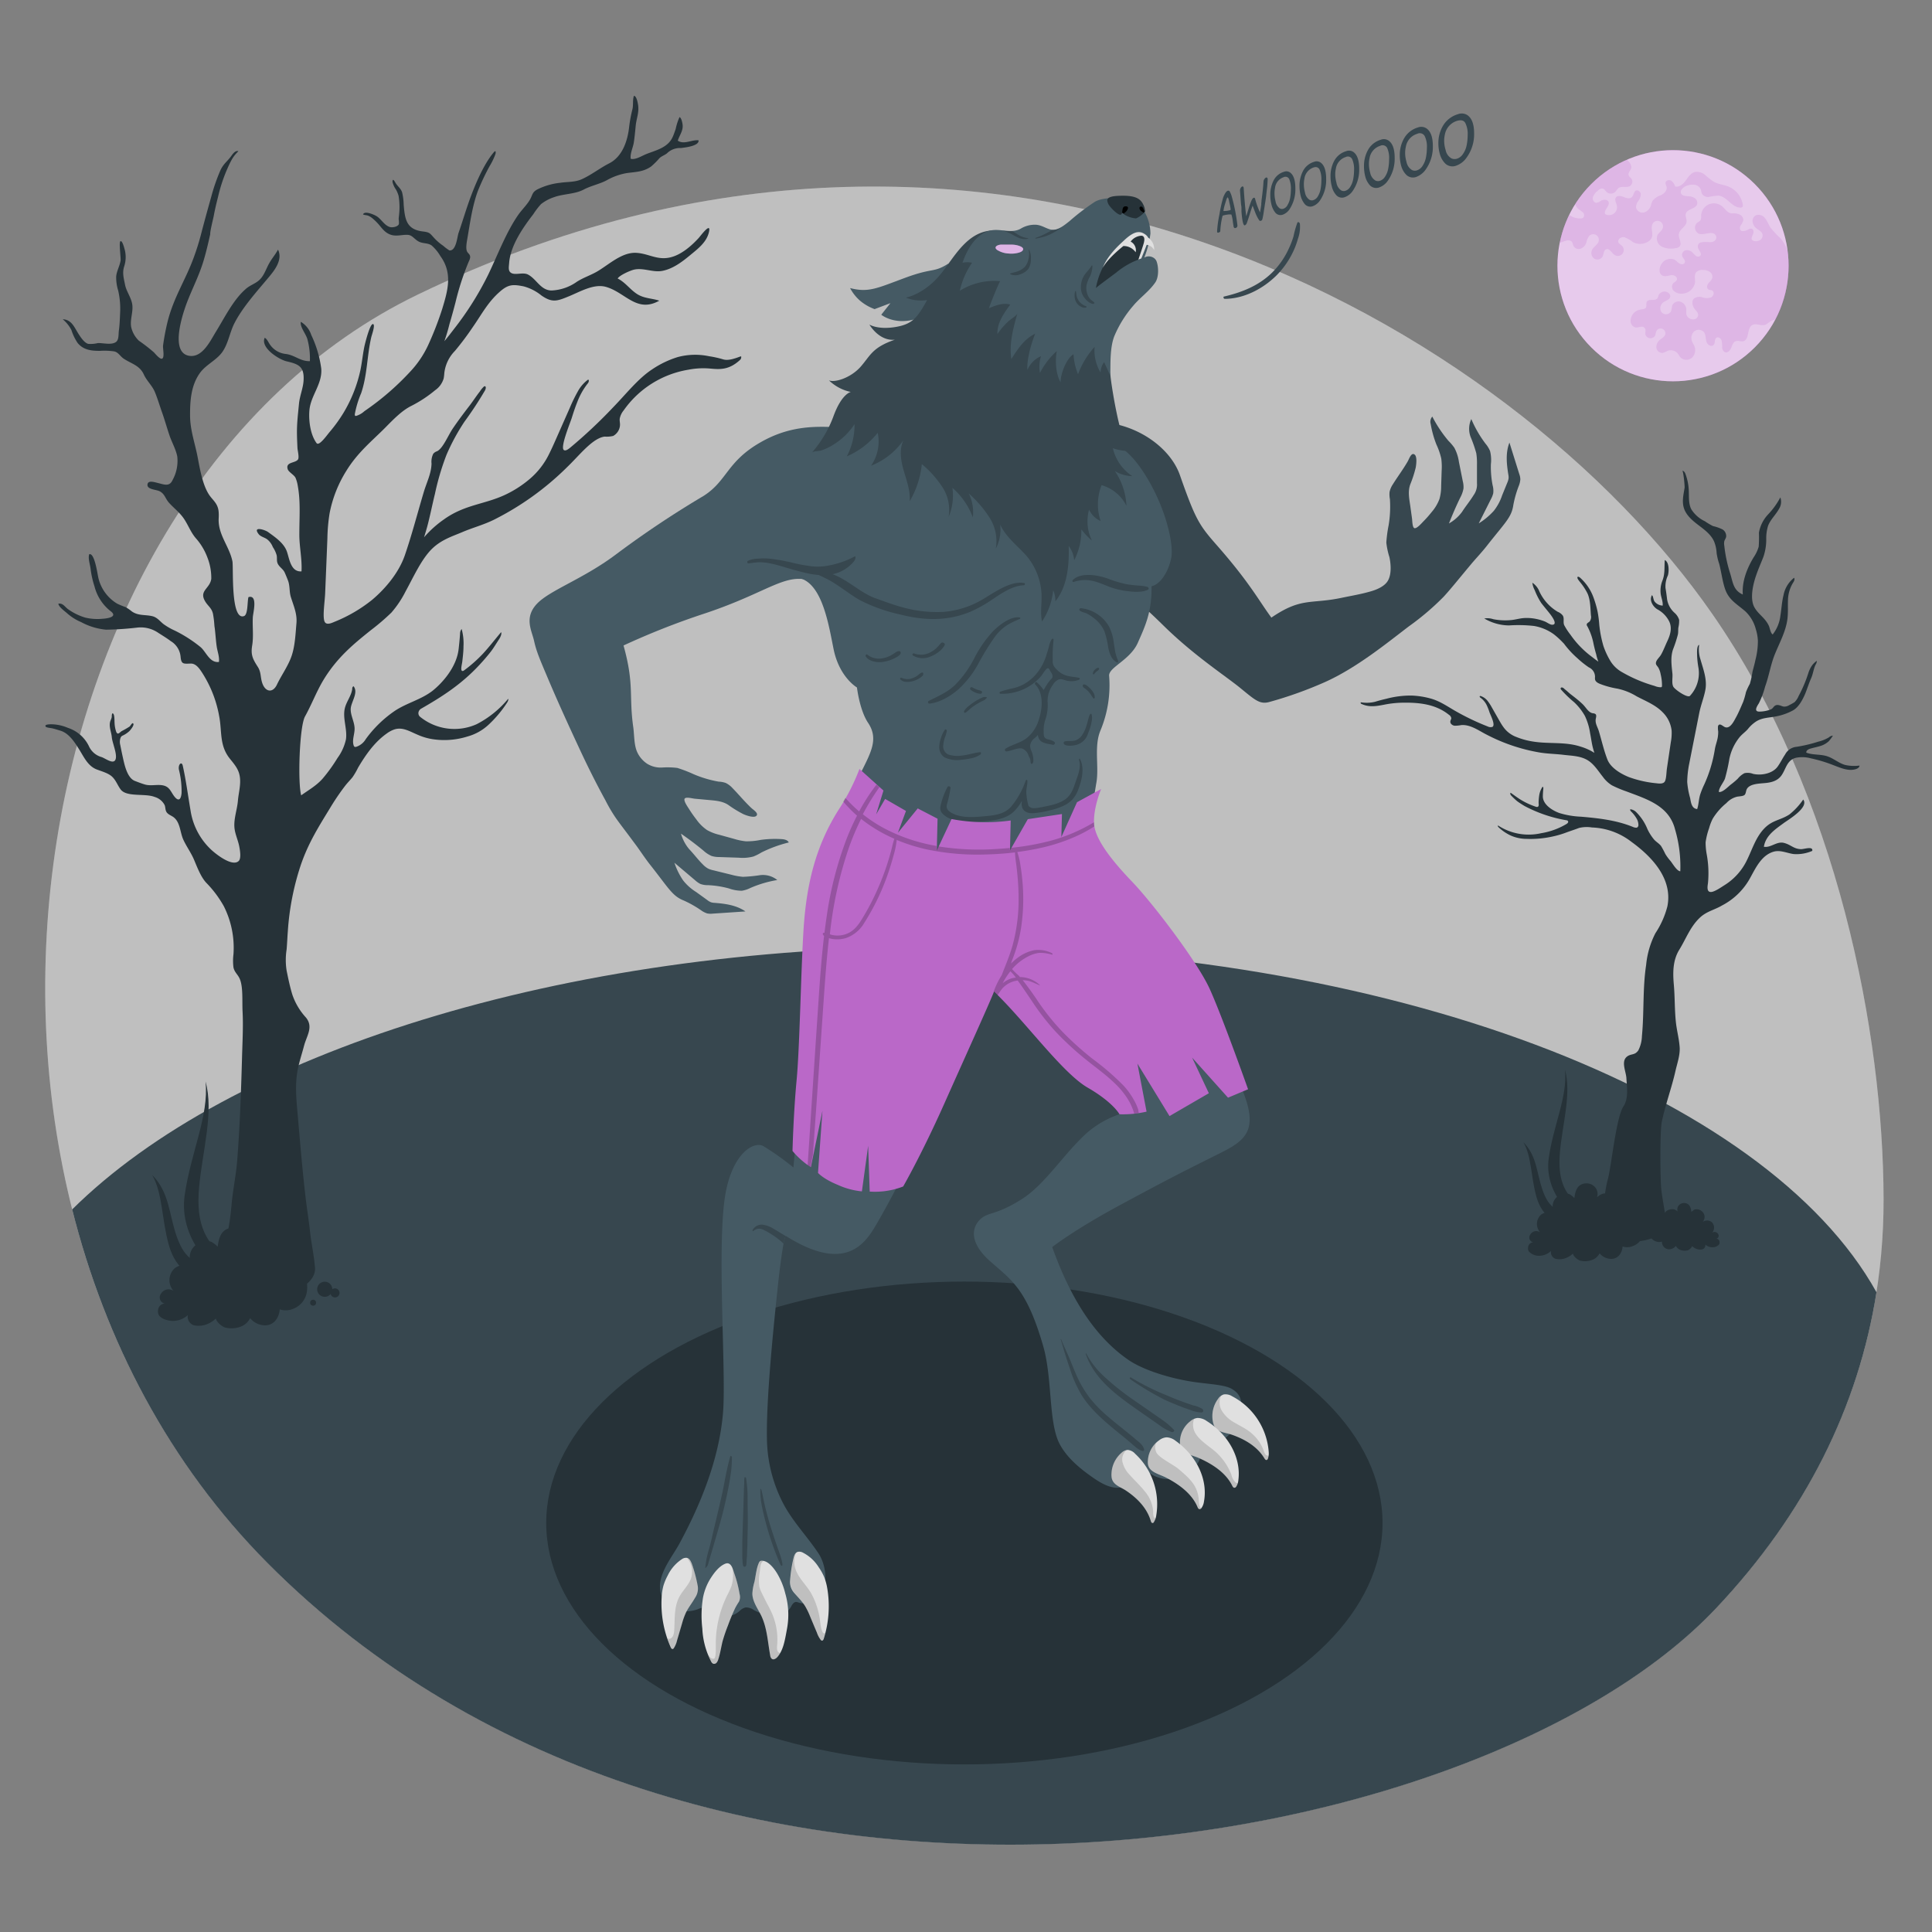 <svg xmlns="http://www.w3.org/2000/svg" viewBox="0 0 500 500"><rect x="0" y="0" width="500" height="500" fill="#808080" stroke="none"/><g id="freepik--Background--inject-7"><g id="freepik--background--inject-7"><path id="freepik--background--inject-7" d="M108.1,76.25C3.13,127-25.41,309.21,69.2,404.43c111.7,112.41,313,77.39,374.93,11.72,29.45-31.23,43.41-67.16,43.34-105.82-.08-42.79-11.79-104.52-44.26-151.34C391.69,84.71,256.28,4.57,108.1,76.25Z" style="fill:#e0e0e0"></path><path id="freepik--background--inject-7" d="M108.1,76.25C3.13,127-25.41,309.21,69.2,404.43c111.7,112.41,313,77.39,374.93,11.72,29.45-31.23,43.41-67.16,43.34-105.82-.08-42.79-11.79-104.52-44.26-151.34C391.69,84.71,256.28,4.57,108.1,76.25Z" style="opacity:0.15"></path></g></g><g id="freepik--Floor--inject-7"><path id="freepik--floor--inject-7" d="M243.87,245c-99,0-184.59,27.75-225.19,68,8.54,33.95,25.07,65.86,50.52,91.48,111.7,112.41,313,77.39,374.93,11.72,23.25-24.65,36.84-52.23,41.5-81.77C457,282.88,359.63,245,243.87,245Z" style="fill:#37474f"></path></g><g id="freepik--Moon--inject-7"><g id="freepik--moon--inject-7"><circle cx="432.97" cy="68.77" r="29.91" transform="translate(78.19 326.3) rotate(-45)" style="fill:#BA68C8"></circle><circle cx="432.97" cy="68.77" r="29.91" transform="translate(78.19 326.3) rotate(-45)" style="fill:#fff;opacity:0.65"></circle><path d="M422,83.1a1.7,1.7,0,0,0,1.26,1.64c.79.12,1.74-.52,2.3.05s.15,1.18.27,1.79a1.39,1.39,0,0,0,2.46.35c.21-.42.2-.93.43-1.34a1.24,1.24,0,0,1,2.24,1c-.23.63-.9,1-1.41,1.39a2.4,2.4,0,0,0-.88,2,1.55,1.55,0,0,0,1.6,1.36,6,6,0,0,0,1.29-.54,2.37,2.37,0,0,1,2.67.72c.23.29.38.64.62.92a2.21,2.21,0,0,0,3,.16,2.7,2.7,0,0,0,.66-3c-.18-.44-.46-.84-.63-1.29a2.32,2.32,0,0,1,.61-2.57,1.81,1.81,0,0,1,2.51.25c.49.66.39,1.58.61,2.38s1.24,1.52,1.82.93.19-1.45.73-1.85,1.18.1,1.38.65a6.87,6.87,0,0,1,.15,1.76c0,.58.35,1.25.93,1.34s1.2-.6,1.44-1.24.48-1.4,1.12-1.65,1.37.15,2,0c1.62-.45.85-3.4,2.32-4.2.93-.51,2.1.22,3.13,0,.68-.17,1.18-.76,1.81-1.08a3.85,3.85,0,0,1,1.06-.33A29.76,29.76,0,0,0,462.63,65a9.41,9.41,0,0,0-1.79-3.27A27.13,27.13,0,0,1,458.26,59c-.53-.77-.82-1.69-1.4-2.43a2.12,2.12,0,0,0-2.44-.86,1.72,1.72,0,0,0-.84,1.78,2.82,2.82,0,0,0,1.13,1.72c.5.37,1.12.67,1.36,1.25a1.42,1.42,0,0,1-.48,1.62,2,2,0,0,1-1.74.26c-1-.32-.35-1.22-.12-1.88.15-.43.11-1-.3-1.22s-.88.11-1.29.31a2.53,2.53,0,0,1-1.05.25.82.82,0,0,1-.44-.07c-.46-.22-.43-.89-.2-1.34a4.45,4.45,0,0,0,.71-1.32,1.53,1.53,0,0,0-.8-1.47,3.58,3.58,0,0,0-1.71-.39,2.15,2.15,0,0,1-1.76-.59c-.48-.43-.86-1-1.38-1.35a3.3,3.3,0,0,0-5.26,2.6,2,2,0,0,1-.21,1.21,3.14,3.14,0,0,1-.73.5,1.71,1.71,0,0,0,.31,2.87c1,.39,2.17-.17,3.21-.14,1.73,0,1.83,2.09.11,2.35-.52.07-1.48-.1-2.27,0s-1.3.34-1.26,1.2,1.17,1.69.62,2.34a.9.9,0,0,1-1.15,0,7.48,7.48,0,0,1-.9-.88,1.94,1.94,0,0,0-1.73-.54,1.22,1.22,0,0,0-.92,1.41c.16.61.91,1.11.71,1.71s-.92.57-1.39.3-.81-.72-1.28-1a2.73,2.73,0,0,0-3.29,1c-.75,1-.9,2.66.21,3.14.68.29,1.45,0,2.19-.12s1.71.43,1.5,1.14c-.14.48-.72.67-1,1a1.48,1.48,0,0,0,.17,1.88A2.72,2.72,0,0,0,435,76a3.52,3.52,0,0,0,3.66-2.83c.09-.92-.28-2,.31-2.72a2.15,2.15,0,0,1,1.81-.58,3.11,3.11,0,0,1,1.69.48,1.54,1.54,0,0,1,.68,1.54c-.14.57-.66,1-1,1.4s-.55,1.21-.08,1.56c.31.23.75.16,1.08.36.64.38.32,1.46-.35,1.76a3.54,3.54,0,0,1-2.18,0,2.47,2.47,0,0,0-2.13.23c-.82.68-.52,2,.17,2.87.37.45.87.91.82,1.5a1.2,1.2,0,0,1-.79,1,1.76,1.76,0,0,1-2.27-1.27,9.61,9.61,0,0,1,0-1.2,2.26,2.26,0,0,0-1.47-2,1.8,1.8,0,0,0-2.2,1,14.72,14.72,0,0,1-.29,1.5,1.52,1.52,0,0,1-2.46.2,1.88,1.88,0,0,1,.51-2.59c.66-.45,1.69-.68,1.75-1.47a1.11,1.11,0,0,0-.25-.74,1.69,1.69,0,0,0-2.76.4,2.92,2.92,0,0,1-.32.82c-.62.79-2.27,0-2.74.89-.23.44,0,1-.2,1.45s-1,.49-1.56.58A3,3,0,0,0,422,83.1ZM403.66,62.78a4.42,4.42,0,0,0,1.11-.33c.65-.26,1.51-.43,2,.1.28.33.29.81.5,1.19a1.54,1.54,0,0,0,1.85.6,2.47,2.47,0,0,0,1.4-1.51,4.8,4.8,0,0,1,.74-1.75,1.45,1.45,0,0,1,2.46,1.39c-.24.87-1.2,1.32-1.64,2.1a1.83,1.83,0,0,0,.42,2.3,1.55,1.55,0,0,0,2.22-.42c.35-.66.25-1.67.95-1.94.85-.32,1.39.92,2.15,1.44a1.52,1.52,0,0,0,1.93-2.34c-.3-.3-.73-.48-.9-.87-.35-.77.72-1.53,1.55-1.35a8.81,8.81,0,0,1,2.2,1.26,3.92,3.92,0,0,0,3.92-.12,2.36,2.36,0,0,0,.94-1c.48-1.16-.4-2.63.27-3.68a1.43,1.43,0,0,1,2.55,1.28c-.25.68-1,1.07-1.31,1.69a2.39,2.39,0,0,0,1.1,3,5.51,5.51,0,0,0,3.48.41,1.78,1.78,0,0,0,1.09-.42c.78-.8-.3-2.11-.16-3.23.17-1.28,1.91-1.92,2-3.2.07-.7-.39-1.41-.19-2.08.37-1.27,2.55-1.2,2.93-2.46a1.47,1.47,0,0,0-.57-1.52,3,3,0,0,0-1.63-.52c-.77-.06-1.74-.1-2-.81s.55-1.54,1.34-1.85a4.13,4.13,0,0,1,2.24-.32,2.07,2.07,0,0,1,1.64,1.42,7,7,0,0,0,.15.77,1.83,1.83,0,0,0,2,.93,13.3,13.3,0,0,1,2.33-.31c2.17.18,3.44,3,5.61,3.1a.74.74,0,0,0,.62-.19.8.8,0,0,0,.08-.63,6.18,6.18,0,0,0-3.72-4.63c-1.24-.5-2.63-.59-3.79-1.24a20.67,20.67,0,0,1-2.23-1.75,3.23,3.23,0,0,0-2.63-.78c-1.08.26-1.74,1.31-2.39,2.21s-1.67,1.8-2.75,1.54a2.82,2.82,0,0,0-1-1.49c-.52-.31-1.37-.13-1.48.47-.07.4.21.77.28,1.17.18.89-.64,1.66-1.44,2.09A4.77,4.77,0,0,0,427.66,52a6.81,6.81,0,0,0-.4,1.15A2.66,2.66,0,0,1,425.41,55a1.7,1.7,0,0,1-2-1.29A2.71,2.71,0,0,1,424,52a3.08,3.08,0,0,0,.63-1.69c0-.61-.66-1.21-1.23-1s-.59,1.29-1.12,1.76-1.43.18-2.13-.1-1.66-.44-2,.21.14,1.31.29,2a2.06,2.06,0,0,1-3,2.25c-.57-1,1.25-2.07.86-3.14-.27-.74-1.37-.72-2.05-.3a2.2,2.2,0,0,1-1.1.5c-.65,0-1.06-.8-.92-1.43a3.34,3.34,0,0,1,1.11-1.57c.44-.42,1-.86,1.59-.64.36.15.56.54.84.82a1.67,1.67,0,0,0,2.25,0,10.24,10.24,0,0,1,.83-1c.83-.62,2.11,0,3-.54a1.33,1.33,0,0,0,.36-1.87c-.25-.33-.67-.56-.74-1-.14-.73.75-1.3.71-2.07A2.58,2.58,0,0,0,421,41.38l0,0a30,30,0,0,0-13.32,11.46,2.67,2.67,0,0,0,.81,1.25,12.86,12.86,0,0,1,1.17.89,1,1,0,0,1,.11,1.32,1.13,1.13,0,0,1-.78.23,4.73,4.73,0,0,1-2.64-.74l-.24-.15A29.67,29.67,0,0,0,403.66,62.78Z" style="fill:#BA68C8;opacity:0.2"></path></g></g><g id="freepik--Trees--inject-7"><g id="freepik--trees--inject-7"><g id="freepik--Tree--inject-7"><path id="freepik--tree--inject-7" d="M423.34,272.51a2.66,2.66,0,0,0,.67-.7,8.66,8.66,0,0,0,.92-3.67c.59-6.15.16-12.28,1.09-18.41a22.64,22.64,0,0,1,2.4-8.22,22.87,22.87,0,0,0,3.09-6.91c1.45-7.17-4-12.89-9.29-16.73A17.64,17.64,0,0,0,412,214.15a8.52,8.52,0,0,0-3.34.12c-1.05.41-2.14.75-3.2,1.14a23.8,23.8,0,0,1-3.3,1,26.43,26.43,0,0,1-7.09.69,10.22,10.22,0,0,1-4.06-.85,11.92,11.92,0,0,1-3.23-2.2c-.11-.12-.21-.32-.09-.42a14.48,14.48,0,0,0,11.17,2,18.58,18.58,0,0,0,6.54-2.38c.25-.15.54-.42.42-.69s-.31-.25-.5-.29a35.92,35.92,0,0,1-10.79-3.69c-.65-.39-1.29-.79-1.9-1.24a18.27,18.27,0,0,1-1.44-1.35c-.24-.22-.47-.61-.24-.83,1,.7,2,1.48,3.14,2.12a18.91,18.91,0,0,0,3.38,1.5.72.72,0,0,0,.43.05c.48-.14.28-.82.29-1.17a14.28,14.28,0,0,1,.16-1.84,5.41,5.41,0,0,1,.87-2.22c.2.08.21.36.19.57-.07.61-.11,1.23-.12,1.84-.07,2.19,2.46,3.75,4.27,4.4a22,22,0,0,0,5.61.95c4.56.39,9.19.91,13.43,2.65a2.12,2.12,0,0,0,.85.2.56.56,0,0,0,.42-.21.85.85,0,0,0,.15-.37,3.35,3.35,0,0,0-.51-1.86,8.31,8.31,0,0,0-1.41-1.78c-.14-.15-.29-.38-.17-.56a2.65,2.65,0,0,1,1.42.65,13.05,13.05,0,0,1,3,4.48,12.67,12.67,0,0,0,1.73,2.72c.54.61,1.28,1,1.79,1.65a22,22,0,0,1,1.12,2.09,13.1,13.1,0,0,0,1.3,1.76c.54.63,1.68,2.69,2.57,2.7a33.86,33.86,0,0,0-1.35-10.81c-1.56-6.16-7.24-7.82-12.59-9.85a30.19,30.19,0,0,1-3.76-1.58,8.23,8.23,0,0,1-2.35-2.21c-1.27-1.58-2.36-3.45-4.2-4.44s-4-1-5.88-1.23c-2.09-.26-4.22-.27-6.3-.62a46.2,46.2,0,0,1-13.05-4.29l-1-.51c-1.87-1-3.94-2.45-6.17-2.29a9.33,9.33,0,0,1-1.74.17c-.58-.06-1.19-.52-1.12-1.1,0-.3.24-.56.24-.86A1.25,1.25,0,0,0,375,185c-3.53-2.84-7.89-3.23-12.26-3.14a26.36,26.36,0,0,0-4.6.53c-2,.38-3.8.69-5.73-.19a.48.48,0,0,1-.23-.16.19.19,0,0,1,0-.26.31.31,0,0,1,.19,0,9.14,9.14,0,0,0,3.46-.15c1-.31,2-.57,3-.8a24.36,24.36,0,0,1,6.46-.82,21.37,21.37,0,0,1,5,.78c2.58.72,4.62,2.27,6.92,3.53A62.79,62.79,0,0,0,385,188a1.64,1.64,0,0,0,1.2.13c.95-.4-.49-3.11-.71-3.77a16.35,16.35,0,0,0-.7-1.8,5.21,5.21,0,0,0-1.59-1.95.57.57,0,0,1-.21-.2.2.2,0,0,1,0-.27.3.3,0,0,1,.23,0,3.78,3.78,0,0,1,1.7,1.17,11.91,11.91,0,0,1,1.15,1.74l2,3.52c.31.53.62,1.07,1,1.58a7.15,7.15,0,0,0,3.39,2.59,19.18,19.18,0,0,0,4.35,1.18c4.05.65,8.25,0,12.2,1.29a14.14,14.14,0,0,1,3.61,1.63c-.13-.41-.25-.81-.36-1.22-.33-1.26-.48-2.56-.74-3.84a15.61,15.61,0,0,0-1.35-4.5,14.78,14.78,0,0,0-2.81-3.57,29.85,29.85,0,0,1-3.38-3.27c-.2-.26-.06-.58.29-.52s.56.36.74.5c.59.44,1.12,1,1.7,1.42,1,.77,2,1.55,2.88,2.4s1.49,2.16,2.62,2.35a1.4,1.4,0,0,1,.7.21c.3.27.17.76.09,1.16-.26,1.23.45,2.15.79,3.29.73,2.44,1.28,4.93,2.2,7.3.84,2.17,3.48,3.72,5.54,4.55a28.34,28.34,0,0,0,7.17,1.61c.71.09,1.78.22,2.17-.49s.39-2.42.53-3.35l1-6.75a12.86,12.86,0,0,0,.22-3,7.88,7.88,0,0,0-2.3-4.76c-1.86-1.93-4.42-2.92-6.74-4.14a15.74,15.74,0,0,0-5-2,22.67,22.67,0,0,1-4.43-1.2c-.6-.23-1.27-.59-1.36-1.23a3.32,3.32,0,0,1,0-.63,2.67,2.67,0,0,0-1.59-2.44,24.75,24.75,0,0,1-3-2.4,24.12,24.12,0,0,1-3.46-3.76l-.4-.41a20.79,20.79,0,0,0-2.21-2A12.18,12.18,0,0,0,397,162a36.06,36.06,0,0,0-6.49-.14,12.82,12.82,0,0,1-6.38-1.8,4.93,4.93,0,0,1,2.34.19,16.07,16.07,0,0,0,4.84.2c1-.12,2-.41,3-.49a12,12,0,0,1,3.16.2,12.91,12.91,0,0,1,2.33.68c.52.2,1.36.86,1.91.84,1.55,0-.15-2.27-.59-2.83-.74-.94-1.53-1.86-2.26-2.81a17.84,17.84,0,0,1-1.67-3.29,5.44,5.44,0,0,1-.62-1.94,4.81,4.81,0,0,1,1.82,2.26,12,12,0,0,0,4.76,5.27,3,3,0,0,1,1.32,1c.42.76,0,1.68.35,2.46a16.49,16.49,0,0,0,1.61,2.46A24.52,24.52,0,0,0,412,170c.54.42,1.09.85,1.66,1.23a11.55,11.55,0,0,1-.58-1.95c-.25-.82-.45-1.66-.64-2.5a16.23,16.23,0,0,0-1.63-4.69.76.76,0,0,1-.17-.44c0-.38.47-.54.75-.8a1.91,1.91,0,0,0,.34-1.58c-.15-1.85-.11-3.87-.85-5.61a14.83,14.83,0,0,0-1.76-2.76c-.23-.32-.87-1-.89-1.38s.32-.3.65-.05a12.63,12.63,0,0,1,3.57,5.31,26.4,26.4,0,0,1,1,3.49,28.05,28.05,0,0,1,.44,3.42,30.34,30.34,0,0,0,1.08,5.51,20,20,0,0,0,1.88,4,8.27,8.27,0,0,0,3,2.79,36.71,36.71,0,0,0,8.34,3.52,4.17,4.17,0,0,0,1.59.35.3.3,0,0,0,.34-.34,11.8,11.8,0,0,0-.34-3,5.48,5.48,0,0,0-.59-1.72c-.32-.53-.77-.76-.61-1.43s1-1.37,1.33-2c.56-1,1-2.15,1.49-3.22.83-1.72,1.47-3.64.52-5.46a7.26,7.26,0,0,0-3-3c-1.11-.66-2.18-2.34-1.4-3.66.41.34.31,1.28.78,1.76a2.81,2.81,0,0,0,2,.94c.1-1.16-.46-2.18-.54-3.32a6.85,6.85,0,0,1,.42-3c.77-1.88.51-3.48.66-5.47,1.18.53,1.11,3,.8,4a6.64,6.64,0,0,0-.61,3.23c.17,1,.3,2,.42,3a6,6,0,0,0,1.93,3.44,3.94,3.94,0,0,1,1.18,1.81,7.59,7.59,0,0,1-.2,2c-.08.61,0,1.18-.13,1.8A32,32,0,0,1,433,168c-.73,2.07-.39,4.24-.18,6.34.1,1-.23,2.41.21,3.34.35.74,3.61,3,4.31,2.43a8.62,8.62,0,0,0,2.23-7.21,24.18,24.18,0,0,1-.36-3.18c0-.54-.16-2.63.54-2.84a8.25,8.25,0,0,0,.34,3.81c.73,2.58,1.78,5.21,1.24,7.94-.39,2-1.16,3.87-1.56,5.87q-1.29,6.54-2.59,13.09a25.54,25.54,0,0,0-.53,4.78,20.82,20.82,0,0,0,.76,4.18c.21,1.14.38,2.7,1.82,2.84.41-1.24.39-2.62.82-3.9a22,22,0,0,1,1-2.45,35.29,35.29,0,0,0,2.75-9.12c.15-.94.5-1.85.7-2.79a8.79,8.79,0,0,0,.17-1.85,5.23,5.23,0,0,1-.05-1.36c.39-1,1.26.09,1.88.29,1.32.42,2.28-1.66,2.78-2.56.7-1.27,1.28-2.7,1.85-4a20.59,20.59,0,0,0,.73-2.55,16.49,16.49,0,0,1,1-2.12,21.63,21.63,0,0,0,.68-3.14c.26-1,.55-2,.77-3.08a19.43,19.43,0,0,0,.63-4.9,11.51,11.51,0,0,0-.53-3,9.75,9.75,0,0,0-2.71-4.64c-2.31-2-4.4-3-5.34-6.06-.64-2-.89-4.18-1.43-6.24a15.21,15.21,0,0,1-.67-2.8,9.19,9.19,0,0,0-.66-3c-.81-1.82-2.51-3.05-4.1-4.26s-3.21-2.6-3.75-4.51c-.48-1.69-.05-3.42.22-5.09.07-.45-.32-4.45-.6-4.42.4,0,.67.4.81.78a13.85,13.85,0,0,1,.87,4.17c.09,1.7-.11,3.5.65,5a8.32,8.32,0,0,0,3.53,3.11,17.43,17.43,0,0,0,2.07,1.24,11.79,11.79,0,0,1,2.48.87,2,2,0,0,1,.94,1.94c-.09.39-.35.73-.47,1.11a3.23,3.23,0,0,0,0,1.2,36.37,36.37,0,0,0,1.5,7.09c.74,2.32.78,4.41,3.29,5.51-.25-3.38,1.05-6.7,2.79-9.61a9.39,9.39,0,0,0,1.32-2.79,33.41,33.41,0,0,0,.06-3.61,9.22,9.22,0,0,1,2.4-4.75,19.68,19.68,0,0,0,3.14-4.37,3.41,3.41,0,0,1-.36,3c-.84,1.52-2.2,2.73-2.81,4.34a10.88,10.88,0,0,0-.48,3.27,13.78,13.78,0,0,1-.75,4.82c-.67,1.71-1.43,3.39-2,5.15-.73,2.24-1.54,5.85-.23,8,1,1.72,2.73,2.63,3.65,4.64.29.64.43,1.88,1,2.25a9.67,9.67,0,0,0,2-4.9c.29-1.76.37-3.57.81-5.3a7.52,7.52,0,0,1,2.74-4.48c.21.41,0,.89-.28,1.29a9,9,0,0,0-1.3,4.17c-.09,1.72.06,3.45-.15,5.16-.4,3.28-2.08,6.24-3.31,9.31-1.06,2.67-1.48,5.53-2.46,8.21A22.09,22.09,0,0,1,455.2,182c-.44.7-1.43,2.17.11,2.16a8.17,8.17,0,0,0,3-.58c.53-.23.69-.76,1.14-1a1.3,1.3,0,0,1,.94-.08c.43.06.79.3,1.21.36a2.26,2.26,0,0,0,1.43-.36,13.57,13.57,0,0,0,1.4-.78,5,5,0,0,0,1.07-1.63,34.46,34.46,0,0,0,2.5-5.91,7.26,7.26,0,0,1,1.05-2.1,6.31,6.31,0,0,1,1.13-1.07,1.65,1.65,0,0,1-.3,1c-.56,1.13-.64,2.36-1.16,3.52s-1,2.68-1.53,4c-.66,1.53-1.65,3.44-3.13,4.3a15,15,0,0,1-4.52,1.59c-1.74.34-3.35.3-4.92,1.21a9,9,0,0,0-2.28,2.06c-.66.75-1.48,1.3-2.13,2.08a13.09,13.09,0,0,0-2.65,5.62,48.42,48.42,0,0,1-1.13,5.08c-.31.95-1.68,2.51-1.58,3.49.93.19,2.37-1.36,3.08-1.91a20.09,20.09,0,0,0,1.8-1.52,5.52,5.52,0,0,1,1.73-1.43,3.88,3.88,0,0,1,2.25.18c2.14.48,5.05-.07,6.36-1.91.71-1,1.23-2.1,1.91-3.1a3.73,3.73,0,0,1,3-2,37.29,37.29,0,0,0,5.59-1.33,9.42,9.42,0,0,0,2.73-1.1,1.89,1.89,0,0,1,1-.46c.15,0-.87,1.31-1,1.43a5.5,5.5,0,0,1-1.86,1.14c-1,.36-2.05.52-3.06.84-.48.16-1,.53-.9,1,1.68.64,3.6.37,5.32.91s3.06,1.81,4.76,2.28a10.81,10.81,0,0,0,3.68.15c0,.46-.49.77-.93.91-1.9.61-3.92-.29-5.78-1a37.47,37.47,0,0,0-5.87-1.78,8.45,8.45,0,0,0-3.9-.14c-2.29.61-2.51,2.76-3.65,4.46s-3.07,2-4.87,2.12c-1.3.12-3.67.23-4.24,1.68-.17.44-.17,1-.49,1.33s-1.23.37-1.89.46a5.47,5.47,0,0,0-2.82,1.66,15.86,15.86,0,0,0-3.56,4.07,13.06,13.06,0,0,0-.93,2.44,18.37,18.37,0,0,0-.9,3.65,17.08,17.08,0,0,0,.31,3.24,27,27,0,0,1,.3,7.35c-.14.89-.38,2.39.89,2.26.94-.1,2.61-1.27,3.42-1.78a15.54,15.54,0,0,0,5.85-6.61c1.33-2.73,2.22-5.74,4.37-8s4.22-2.14,6.55-3.67a17.67,17.67,0,0,0,3.57-3.86c1.54,2-3.66,5.1-5,6.06-2.21,1.63-4.71,3.22-5.18,6.16,1.78.33,3.32-1.47,5.18-1s2.49,1.57,4.45,1.62c.87,0,3.16-.85,2.89.45a10.21,10.21,0,0,1-4.81.82c-1.72-.23-3.44-1.12-5.2-.61-3.07.9-4.56,4.07-5.95,6.59a17.46,17.46,0,0,1-7.42,7.34c-2,1.19-4,1.48-5.81,3.24-2.43,2.35-3.5,5.41-5.21,8.18s-1.7,5.91-1.42,9.11.19,6.39.52,9.56c.23,2.28.88,4.52,1,6.81.06,2-.67,4-1.12,6-1,4.41-2.6,8.65-3.52,13.09-.51,2.45-.42,15.14-.11,17.68.34,2.69.91,5.42,1.25,8.12.18,1.39-.66,2.79-2.52,3.82a13.24,13.24,0,0,1-12-.25c-1.87-1.13-2.64-2.63-2.33-4.05.75-3.51.83-7.11,1.78-10.6.89-3.29,2.11-15.89,4-18.71,1.38-2.09.9-4.94.77-7.34-.1-1.7-1.41-4.24.09-5.51C421.83,272.81,422.6,273,423.34,272.51Z" style="fill:#263238"></path><path d="M410.25,315.87c-3.77-.49-10.65-7.55-9.44-16.13s4.93-16,4.2-22.91c1.73,6.14-.64,14-1.3,21.33s1.23,11.79,6.73,14.74Z" style="fill:#263238"></path><path d="M406.71,316.68c-4.11.11-7.61-1.74-9.08-6.94s-1.21-10.36-3.36-14.11c3.44,3.48,3.39,7.77,4.85,12.1s3.31,5.79,7.18,6.1Z" style="fill:#263238"></path><path d="M395.48,322.73a1.39,1.39,0,0,1,1.33-1.22,1.26,1.26,0,0,1-.77-2,1.77,1.77,0,0,1,2.54-.6,3.23,3.23,0,0,1,.24-4.55,3.31,3.31,0,0,1,3.86-.06,3.13,3.13,0,0,1,.5-4.71,3.22,3.22,0,0,1,3-.54,6,6,0,0,1,1.26,1c.24-1.73.67-3.53,2.79-3.78a2.94,2.94,0,0,1,2.86,1.37,2.7,2.7,0,0,1,.2,2.26,3.52,3.52,0,0,1,1.66-1,4.22,4.22,0,0,1,2.41.32,3,3,0,0,1,1.74,1.91,9,9,0,0,1,.46,2,3.75,3.75,0,0,1,4.87,1.52,15.25,15.25,0,0,1,.71,1.6,5.92,5.92,0,0,1,.24,2.68,4.27,4.27,0,0,1-2.86,3.57,3.7,3.7,0,0,1-2.6.08c-.11,1.67-1.12,3.21-2.94,3.22a3.9,3.9,0,0,1-3-1.44,3.58,3.58,0,0,1-2,1.73,5.21,5.21,0,0,1-3.08.14c-.6-.17-1.77-1.13-1.82-1.81a5.54,5.54,0,0,1-1.47,1,4.61,4.61,0,0,1-3,.37,1.8,1.8,0,0,1-1.21-2.05A4.48,4.48,0,0,1,398.3,325a3.54,3.54,0,0,1-2.67-1.17A1.66,1.66,0,0,1,395.48,322.73Z" style="fill:#263238"></path><path d="M445,321.31a.85.85,0,0,0-.81-.74.77.77,0,0,0,.47-1.19,1.08,1.08,0,0,0-1.55-.36,2,2,0,0,0-.14-2.77,2,2,0,0,0-2.34,0,1.91,1.91,0,0,0-.31-2.87,2,2,0,0,0-1.82-.33,3.72,3.72,0,0,0-.76.6c-.15-1.05-.41-2.15-1.7-2.3a1.8,1.8,0,0,0-1.74.83,1.64,1.64,0,0,0-.12,1.37,2.16,2.16,0,0,0-1-.58,2.48,2.48,0,0,0-1.46.2,1.78,1.78,0,0,0-1.06,1.16,5.91,5.91,0,0,0-.28,1.22,2.27,2.27,0,0,0-3,.92,9.25,9.25,0,0,0-.43,1,3.6,3.6,0,0,0-.15,1.63,2.61,2.61,0,0,0,1.74,2.17,2.27,2.27,0,0,0,1.58.05,1.89,1.89,0,0,0,1.79,2,2.38,2.38,0,0,0,1.81-.88,2.22,2.22,0,0,0,1.19,1.05,3.25,3.25,0,0,0,1.88.09c.36-.11,1.07-.69,1.1-1.1a3.54,3.54,0,0,0,.89.62,2.76,2.76,0,0,0,1.81.22,1.1,1.1,0,0,0,.74-1.24,2.72,2.72,0,0,0,1.92.71,2.17,2.17,0,0,0,1.63-.72A1,1,0,0,0,445,321.31Z" style="fill:#263238"></path></g><g id="freepik--tree--inject-7"><path d="M55.48,161.81a23.65,23.65,0,0,0-.37-3c-.36-1.54-1.37-2-2.08-3.29-1.53-2.69,1.3-3.18,1.65-5.73a14.41,14.41,0,0,0-1-5.5,15.82,15.82,0,0,0-3-5c-1.25-1.46-1.86-3.13-2.89-4.76-1.13-1.79-2.6-2.83-4-4.36-1-1.07-1.11-2.29-2.41-3-.91-.52-3.52-.43-3.19-1.91.23-1,1.8-.47,2.68-.26,1.7.42,3,1,3.8-.78a10.27,10.27,0,0,0,1.21-6.06c-.35-1.87-1.39-3.64-2-5.43-.68-2-1.23-4-1.94-6-.62-1.73-1.16-3.6-1.86-5.28s-2.12-2.9-2.86-4.54c-1.07-2.35-3.18-2.75-5.21-4.09-.89-.59-1.34-1.61-2.41-1.87a16.87,16.87,0,0,0-3.7-.15c-2.26,0-4.26-.2-5.78-2a13,13,0,0,1-1.64-3.39,9.09,9.09,0,0,0-2.24-2.78c2.34.09,3,2.12,4.15,3.89.55.84,1.41,2.17,2.43,2.47a7.91,7.91,0,0,0,2.5-.2c1.36-.06,3.47.57,4.68-.27.8-.56.64-2,.76-2.93.21-1.52.25-2.94.32-4.46a21,21,0,0,0-.49-5.92,11.32,11.32,0,0,1-.52-3.67c.14-1.45.92-2.7,1.14-4.13.1-.65-.52-4.9,0-5s1,2,1.1,2.32A7.72,7.72,0,0,1,32.12,69c-.51,1.65-.08,3.06.25,4.73s1.57,3.26,1.85,5c.31,2-.62,3.94-.27,5.91a7,7,0,0,0,2,3.54,43.59,43.59,0,0,1,3.87,3c.37.38,1.47,1.75,2.05,1.66.83-.13.23-2.7.33-3.42.27-2,.64-3.94,1.09-5.84,1.56-6.49,4.68-11,6.81-16.83A62.35,62.35,0,0,0,52,60.73c.85-3.29,1.75-6.53,2.66-9.77A48.78,48.78,0,0,1,57,44.17c.84-1.86,1.88-2.4,2.9-3.87.53-.76,1.19-1.43,1.8-1.15a8.87,8.87,0,0,0-1.8,2.31c-.39.69-.73,1.45-1.07,2.22a40.86,40.86,0,0,0-2.39,7.23c-.42,1.65-.81,3.25-1.13,5-.14.74-1,4.1-.9,4.68-.53,2.39-1.09,4.79-1.78,7.06-1.12,3.64-2.69,6.7-4,10-1.2,3-4.91,13.66.39,14.44,3.38.5,5.41-3.89,6.84-6.21,2.23-3.61,4.47-8.21,7.64-11,1.06-1,2.39-1.38,3.43-2.25,1.39-1.14,1.89-3,2.73-4.47.68-1.24,1.64-2.32,2.29-3.56,1.27,2.62-.85,5.3-2.43,7.19-3.07,3.68-7,8-9.06,12.29-1,2.16-1.4,4.62-2.7,6.69-1.5,2.4-4.4,3.48-6.05,5.8-2.28,3.21-2.54,7.17-2.52,11s1.29,7.14,2,10.94,1.47,7.7,3.26,10c.85,1.11,2,2,2.14,4a12.81,12.81,0,0,1,0,1.75c-.16,4.17,2.77,7.12,3.56,11,.31,1.52-.53,15.43,3,14.18,1.08-.39.82-3.92,1.16-4.91,2.49-.71,1.18,4.09,1.12,5.21-.13,2.52.23,4.87-.17,7.32s.16,3.49,1.47,5.55c.85,1.33.65,2.59,1.09,4,.75,2.47,2.75,2.9,3.86.55s2.92-4.83,3.8-7.44,1-5.66,1.24-8.43c.21-2.48-.73-4.46-1.45-6.79-.44-1.43-.2-2.94-.77-4.35-.24-.62-.55-1.38-.83-2-.41-.86-1.2-1.28-1.68-2.07s-.23-1.46-.38-2.33a7.24,7.24,0,0,0-1-2.16,4.79,4.79,0,0,0-1.45-2c-.63-.48-1.71-.71-2.19-1.32-1.74-2.2,1.55-1.19,2.39-.59,1.89,1.37,4.15,2.88,4.91,5.13.62,1.81,1,5.28,3.76,5.06.18-3.34-.62-6.56-.56-9.89,0-4.13.34-8.17-.4-12.2a8.88,8.88,0,0,0-.59-2.13c-.39-.77-1.69-1.41-2-2.16-.69-2,1.93-1.56,2.64-2.58.37-.54-.11-2.34-.14-3-.06-1.39-.13-2.78-.13-4.18,0-2.46.3-4.83.53-7.27.2-2.07,1.09-4,1.19-6.07.19-3.55-1.31-4.16-4.37-4.87-2-.46-6.87-3.52-5.69-6.11.63.37.84,1,1.25,1.6A5.65,5.65,0,0,0,74,91.61c2.39.33,3.68,1.91,6.2,1.86a19.31,19.31,0,0,0-.64-5.66c-.34-1.34-2-3.23-1.7-4.52a6.22,6.22,0,0,1,2.7,3.41,29,29,0,0,1,2.58,8.7c.32,4-2.77,7-3.07,10.84-.21,2.66.24,6.22,1.85,8.43.64.88,2.6-1.92,3.38-2.86A38.39,38.39,0,0,0,89,106.67a36.47,36.47,0,0,0,4.28-10.9c.41-2,.6-4,1-6,.14-.67,1.54-6.46,2.34-5.86.49.37-.42,2.84-.54,3.37-1.12,4.85-1,9.73-2.61,14.47A25.27,25.27,0,0,0,91.86,107a1,1,0,0,0,0,.53c.06.12.18.12.3.11a5.54,5.54,0,0,0,2.16-1.24,69.24,69.24,0,0,0,11.79-10.16,25.94,25.94,0,0,0,4.71-6.95A84.43,84.43,0,0,0,114.43,80c1.47-4.82,2.76-9.3-.45-13.71a11.2,11.2,0,0,0-2.28-2.77c-1-.71-2.33-.43-3.43-1.06s-1.58-1.62-2.76-1.68c-1.67-.08-3.2.59-4.87-.23-1.38-.67-2-1.83-3-2.87a13.42,13.42,0,0,0-1.35-1.26,3.77,3.77,0,0,0-1-.59c-.42-.18-1-.15-1.34-.34.42-1,2.69,0,3.32.35,1.37.72,2.08,2.43,3.62,2.91.65.21,2.11-.06,2.35-.78a5.79,5.79,0,0,0-.06-1.24c0-.42.09-.84.11-1.25a17.52,17.52,0,0,0-.14-4.8,7.2,7.2,0,0,0-.66-1.6,5.82,5.82,0,0,1-.91-2c0-1.07.5-.26.74.18.5.9,1.41,1.49,1.74,2.5a14.91,14.91,0,0,1,.41,3.19c.31,3.72.66,6.41,4.88,6.94,2,.25,1.83.45,3.18,1.88a13.62,13.62,0,0,0,2.18,1.84,11.3,11.3,0,0,0,1.6,1.2c1.75.17,2-3.46,2.36-4.52.9-2.59,1.7-5.26,2.61-7.87,1.51-4.28,3.64-9.35,6.13-12.54.5-.64,1-1.26.84-.1a16.73,16.73,0,0,1-1.56,3.25,60.58,60.58,0,0,0-3.06,6.5c-1.45,4-2,8.31-2.7,12.34-.22,1.22-.42,2.61,0,3.32.28.48.83.68.74,1.49a3.41,3.41,0,0,1-.35,1,69,69,0,0,0-3.45,10.62c-.49,1.87-1,3.74-1.55,5.58A45.37,45.37,0,0,1,115,88.3c.85-1,1.68-2.09,2.5-3.16a80.39,80.39,0,0,0,8.86-14.08c2.52-5.27,4.62-10.91,7.75-15.44,1-1.44,2.62-2.93,3.32-4.5.44-1,.51-1.47,1.6-2.08a17.42,17.42,0,0,1,6-1.74c1.88-.28,3.76-.12,5.54-.92,2.5-1.13,4.65-2.86,7.1-4.11,3.46-1.76,4.79-5.92,5.17-9.56a35.56,35.56,0,0,1,.84-4.47c.26-1.1,0-2.4.39-3.45.71.09,1,1.91,1.09,2.5.23,2-.45,3.36-.64,5.26-.14,1.42-.27,2.86-.48,4.27s-1,2.88-.82,4.26c1.13.37,2.84-.71,3.9-1.15,1.77-.73,3.74-1.2,5.28-2.38s1.83-2.4,2.46-4.14a14.66,14.66,0,0,1,1-3.11c.49.2.74,1.46.8,2,.17,1.55-.81,2.7-1.25,4.1,1.63,1.11,3.6-.29,5.37-.09.23,1.49-3.58,1.87-4.56,2a4.78,4.78,0,0,0-3.62,1.38c-.6.48-1.37.71-1.91,1.22a20.21,20.21,0,0,1-2.17,2.17c-2,1.4-3.88,1.39-6.23,1.7a16.17,16.17,0,0,0-5.3,1.89c-1.89,1-4,1.37-5.93,2.39-2.27,1.21-5.2,1.08-7.62,1.95A11.08,11.08,0,0,0,140,52.84a20.24,20.24,0,0,0-2,2.62c-2.64,3.41-5.9,8.12-6.23,12.57-.08,1.08-.32,2.11.53,2.61,1.08.64,3-.25,4.32.4,2.24,1.15,3.26,4.09,6.11,4.14a12.18,12.18,0,0,0,6.53-2.24c1.69-1.09,3.49-1.65,5.2-2.63,3.07-1.76,6.45-5.11,10.26-4.87,3.18.19,5.41,2,8.84,1.15,2.77-.68,5.36-2.93,7.26-5,.39-.41,3.33-4.43,2.65-1.5-.62,2.64-2.89,4.32-4.86,5.95-2.12,1.76-4.52,3.58-7.3,4.08-2.39.42-4.82-.88-7.21-.34-1.07.25-3.78,1.47-4.25,2.3,2,1,3.14,2.79,5,4s4,1.11,5.77,1.74c-5.84,3.27-8.74-2.13-13.79-3.57-3.11-.89-6.66,1.22-9.52,2.4-3.11,1.28-4.35,1.77-7.15-.15a12.45,12.45,0,0,0-4.64-2.39c-2.75-.54-3.95-.55-6.13,1.35-3.17,2.77-4.67,5.81-7.06,9.23a74.23,74.23,0,0,1-4.58,6.11,9.74,9.74,0,0,0-2.76,5.74,13.4,13.4,0,0,1-.16,1.37A5.61,5.61,0,0,1,112.6,101a32.51,32.51,0,0,1-6.06,4c-2.51,1.23-4.63,3.44-7,5.84-3.35,3.35-7,6.28-9.9,11a32,32,0,0,0-4.34,11,45,45,0,0,0-.57,6.46q-.28,7.11-.58,14.23c-.08,2-.62,5.43-.26,7,.3,1.42,1.72.81,2.66.4a38.25,38.25,0,0,0,9.74-5.68c2.9-2.43,6.75-6.57,8.47-11.51,1.86-5.4,3.28-10.94,4.92-16.42.77-2.57,1.94-4.76,2-7.35a4.64,4.64,0,0,1,.44-2.52,2.06,2.06,0,0,1,1-.67c1.52-.76,2.8-4,4.06-5.88,1.43-2.1,2.92-4.08,4.4-6,.89-1.17,1.72-2.46,2.61-3.59a6.14,6.14,0,0,1,1.1-1.31c.47-.22.57.41.22,1.05a92.94,92.94,0,0,1-5.3,8.07,54.16,54.16,0,0,0-4.65,8.57,66.08,66.08,0,0,0-3,10.13c-.7,2.83-1.25,5.68-2,8.49-.26.92-.53,1.83-.81,2.74a27.51,27.51,0,0,1,5.13-4.62c5.47-3.93,10.72-3.88,16.15-6.52a28.41,28.41,0,0,0,6-3.9,19.84,19.84,0,0,0,5.13-6.63c.6-1.2,1.16-2.45,1.71-3.7l3.63-8.21a41,41,0,0,1,2-4.1,9.49,9.49,0,0,1,2.52-3c.11-.08.23-.14.31-.07s.06.37,0,.57a2,2,0,0,1-.33.5,18.22,18.22,0,0,0-2.6,4.68c-.54,1.34-1,2.73-1.43,4.11s-3.11,7.78-2,8.34c.45.23,1.05-.21,1.59-.64a129.17,129.17,0,0,0,11.17-10.5c3.33-3.43,6.42-7.39,10-9.74a25,25,0,0,1,6.63-3.2,17.42,17.42,0,0,1,8.13-.23,26.07,26.07,0,0,1,3.65.81c1.27.4,3-.19,4.42-.73.09,0,.19-.07.25,0s0,.36-.05.55a1.45,1.45,0,0,1-.34.42c-2.75,2.48-5,2.38-7.47,2.16a20,20,0,0,0-5.79.28,25.53,25.53,0,0,0-16.77,10.55,4.8,4.8,0,0,0-1,2.09c-.08.64.11,1.15.06,1.78a3.42,3.42,0,0,1-1.76,2.72,7.19,7.19,0,0,1-2.2.17c-2.84.35-5.92,4.07-8.64,6.83-.47.48-.94.94-1.41,1.4A74,74,0,0,1,128,134.42c-2.8,1.41-5.55,2.09-8.33,3.28-2.54,1.09-5.46,1.93-8,4.46-2.67,2.71-4.61,7.07-6.7,10.88a26.51,26.51,0,0,1-3.67,5.49,57.62,57.62,0,0,1-5.32,4.56c-4.25,3.41-8.74,7-12.34,13-1.79,3-3,6.27-4.69,9.3-1.48,2.62-1.91,17.3-1,20.44,1.94-1.39,3.9-2.48,5.51-4.28a41.88,41.88,0,0,0,3.89-5.39,12.73,12.73,0,0,0,2.18-4.8c.4-2.71-.94-5.52-.26-8.17.44-1.71,1.68-3.16,1.89-4.91a.69.69,0,0,1,.33-.69c1.34,1.61-.6,4.05-.72,5.77s1,3.45,1,5.25c0,1.44-.69,2.91-.25,4.28a.67.67,0,0,0,.26.39.65.65,0,0,0,.39,0,4.47,4.47,0,0,0,2.49-2,30.49,30.49,0,0,1,7.64-7.39c3.08-2,6.68-2.84,9.61-5.09,2.52-2,6.24-6.1,6.78-10.8.15-1.32.28-2.63.37-3.93a2,2,0,0,1,.41-1.29,13.89,13.89,0,0,1,.48,4.52c0,1.28-.16,2.6-.31,3.92-.09.75-.54,2.27,0,2.43.18.05.38-.09.58-.24a36,36,0,0,0,4.8-4.27c1.59-1.72,3.11-3.7,4.66-5.53.24.4-.17,1.29-.53,1.84-.74,1.11-1.48,2.39-2.26,3.36-.91,1.15-1.85,2.23-2.8,3.25-4.85,5.24-10,8.4-15,11.29a1.44,1.44,0,0,0-.72.77,1.22,1.22,0,0,0,.34,1.38,14.09,14.09,0,0,0,14.65,1.92,26.06,26.06,0,0,0,8.15-6.57c.13.18-.06.65-.24.94a30.53,30.53,0,0,1-4.8,5.74,13.1,13.1,0,0,1-5.5,3.08,20,20,0,0,1-9,.69,15.37,15.37,0,0,1-4-1.2c-1.92-.8-3.76-2-5.88-1.33a7.29,7.29,0,0,0-2,1.06c-3.19,2.25-5.45,5.52-7.42,8.84a18.6,18.6,0,0,1-1.45,2.49c-.6.73-1.28,1.41-1.87,2.17a61.06,61.06,0,0,0-3.75,5.49c-3,4.94-5.78,9.21-7.81,15.21a68.3,68.3,0,0,0-3.3,17c-.12,1.56-.18,3.11-.31,4.67a17.56,17.56,0,0,0,0,5.51c.42,2.06.86,4.19,1.48,6.21a16.68,16.68,0,0,0,3.52,5.92c2,2.46.18,4.71-.51,7.37-.54,2.07-1.24,4.1-1.64,6.22-.77,4.12-.28,8.14.08,12.33.58,6.73,1.15,13.45,1.9,20,.37,3.29.91,6.46,1.26,9.76.24,2.28,1,6,1.21,8.64.34,2-.81,4-3.44,5.55-4.67,2.7-12.25,2.69-16.92,0-2.34-1.35-3.5-3.12-3.5-4.89.54-9.16,1.49-7.39,2.32-16.67.34-3.74,1.14-7.51,1.44-11.23.71-9,1-17.75,1.25-26.47.1-4,.35-8.26.15-12.1-.15-2.85.2-6.68-.83-8.73-.49-1-1.26-1.51-1.53-2.75a13.65,13.65,0,0,1,0-3.39,23.87,23.87,0,0,0-2.51-12.48,28.56,28.56,0,0,0-4.54-6.05c-1.34-1.45-2.21-3.7-3.12-5.87-.76-1.84-2-3.5-2.82-5.31s-.77-4.3-2.35-5.65c-.6-.52-1.37-.7-1.87-1.3s-.34-1.4-.62-2a4.22,4.22,0,0,0-2.56-2.07c-2.5-1-7.27.12-8.81-1.95-.81-1.09-1.19-2.32-2.17-3.26s-2.6-1.37-4-1.9c-2.31-.88-3.33-3.23-4.56-5.19s-2.66-4.2-4.88-4.86c-.66-.2-1.32-.41-2-.58-.35-.1-1.61-.16-1.8-.48-.43-.71,1.73-.58,2-.57a11.37,11.37,0,0,1,3.74.9A9.2,9.2,0,0,1,23,193.09a5.1,5.1,0,0,0,3.32,2.85c1.12.42,3.18,2.06,3.62.48.39-1.38-.85-4.1-1-5.58-.1-1.27-.71-2.55-.49-3.82.08-.53.42-1,.48-1.53a2.07,2.07,0,0,1,.12-.86c.67-.16.55,2,.6,2.43a8,8,0,0,0,.43,2.34c.38.83.73.33,1.37-.17A20.28,20.28,0,0,0,33.58,188c.14-.14.59-.92.79-.83.67.27-.72,1.89-.91,2.06a6.87,6.87,0,0,1-1.52,1.05c-.35.17-.53.22-.72.61a3.12,3.12,0,0,0-.1,1.89c.19.95.38,1.91.59,2.86.44,1.93,1.09,5.66,3.21,6.47.78.3,1.74.67,2.55.91,1.58.47,3.26-.1,4.82.26s1.9,1.56,2.7,2.67c1.2,1.64,1.86,1,2-.74a22.86,22.86,0,0,0-.68-6c-.28-1.39.73-2.31,1-1,.82,3.67,1.34,7.68,2,11.52A17.47,17.47,0,0,0,54.76,220c1.15,1.05,5.32,4.39,7,2.84.75-.7.31-3,.14-3.88-.34-1.67-1.13-3.23-1.24-4.95-.14-2.29.72-4.51.91-6.78.15-1.74.57-3.27.58-5,0-2.61-1-3.83-2.57-5.77-2.88-3.5-2.07-7.06-2.86-11.13a30.6,30.6,0,0,0-4.18-10.87c-.85-1.36-1.79-2.77-3.18-2.73-1.86.05-2.44.23-2.62-1.72a5.25,5.25,0,0,0-2.55-4.09c-1-.76-2.15-1.45-3.24-2.15a8,8,0,0,0-5.51-1.34,78.61,78.61,0,0,1-8,.53A16.71,16.71,0,0,1,21,161a13,13,0,0,1-3.48-2.15c-.68-.64-2.34-1.74-2.41-2.62,1.18-.18,1.63.78,2.48,1.41a15.13,15.13,0,0,0,4.49,2.2,13.8,13.8,0,0,0,4.44.3c1.45-.09,4.12-.54,2-2.05a11.9,11.9,0,0,1-4.07-6.35,24.4,24.4,0,0,1-1-4.46c-.11-1.14-.72-2.74-.36-3.84,1.41-.47,2.14,5.23,2.38,6.16a10.56,10.56,0,0,0,4.86,6.63,21,21,0,0,0,2.19.9,11.61,11.61,0,0,1,1.59,1.1c1.69,1.19,3.5.79,5.35,1.25,1.22.31,1.88,1.25,2.81,2a16.23,16.23,0,0,0,3,1.73,35,35,0,0,1,6.67,4.29c1.44,1.26,2.35,4.12,4.72,3.81.17-1.31-.38-2.66-.57-3.94-.24-1.64-.32-3.31-.53-4.94C55.52,162.27,55.5,162,55.48,161.81Z" style="fill:#263238"></path><path d="M59.93,330.12c-4.85-.64-13.7-9.72-12.14-20.76s6.33-20.6,5.4-29.47c2.23,7.9-.82,18.05-1.67,27.44s1.58,15.17,8.65,19Z" style="fill:#263238"></path><path d="M55.38,331.15c-5.29.14-9.79-2.24-11.68-8.92s-1.56-13.34-4.32-18.15c4.42,4.47,4.35,10,6.23,15.56s4.26,7.45,9.24,7.84Z" style="fill:#263238"></path><path d="M40.93,338.93a1.79,1.79,0,0,1,1.71-1.57,1.61,1.61,0,0,1-1-2.52,2.28,2.28,0,0,1,3.27-.76,4.16,4.16,0,0,1,.3-5.85,4.25,4.25,0,0,1,5-.08,4,4,0,0,1,.64-6.07,4.14,4.14,0,0,1,3.86-.69,7.37,7.37,0,0,1,1.62,1.25c.31-2.23.86-4.55,3.59-4.86a3.77,3.77,0,0,1,3.68,1.75,3.48,3.48,0,0,1,.26,2.91A4.7,4.7,0,0,1,66,321.2a5.47,5.47,0,0,1,3.1.42,3.83,3.83,0,0,1,2.25,2.46,11.53,11.53,0,0,1,.58,2.58,4.85,4.85,0,0,1,6.28,2,21.1,21.1,0,0,1,.91,2.06,7.59,7.59,0,0,1,.31,3.45,5.54,5.54,0,0,1-3.68,4.59,4.78,4.78,0,0,1-3.35.1C72.23,341,70.93,343,68.58,343a5.07,5.07,0,0,1-3.84-1.86,4.54,4.54,0,0,1-2.52,2.22,6.79,6.79,0,0,1-4,.19c-.76-.22-2.27-1.46-2.34-2.33A7.13,7.13,0,0,1,54,342.51a5.89,5.89,0,0,1-3.83.47,2.32,2.32,0,0,1-1.56-2.63,5.75,5.75,0,0,1-4.08,1.5c-1.16-.09-2.74-.46-3.44-1.52A2.08,2.08,0,0,1,40.93,338.93Z" style="fill:#263238"></path><circle cx="84.04" cy="333.66" r="1.96" style="fill:#263238"></circle><path d="M87.87,334.6a1.17,1.17,0,1,1-1.17-1.17A1.17,1.17,0,0,1,87.87,334.6Z" style="fill:#263238"></path><circle cx="81.03" cy="337.14" r="0.77" style="fill:#263238"></circle></g></g></g><g id="freepik--Shadow--inject-7"><ellipse id="freepik--shadow--inject-7" cx="249.58" cy="394.15" rx="108.22" ry="62.48" style="fill:#263238"></ellipse></g><g id="freepik--Werewolf--inject-7"><g id="freepik--werewolf--inject-7"><path d="M221.79,204.5c-7.45,9.78-13,23.42-13.51,48.42s-2.95,49.22-2.95,49.22a68.36,68.36,0,0,0-7.83-5.56c-2.57-1.3-8.28,2.11-9.94,13.56-2,14.09.42,45.48-.45,55.54-1,11.81-5.65,23.41-11.27,33.8-2.36,4.36-7.43,9.86-3.74,15.12a5.32,5.32,0,0,0,3.69,2.2,8.61,8.61,0,0,0,4.87-.36,5.44,5.44,0,0,1,1.18-.39c1.14-.16,2.17.63,3.14,1.23a5.68,5.68,0,0,0,3.11,1,5.23,5.23,0,0,0,3.43-1.47A3.1,3.1,0,0,1,193,416a3.69,3.69,0,0,1,2.19.73A10.9,10.9,0,0,0,201.4,418a4.35,4.35,0,0,0,1.63-.41,5,5,0,0,0,1.81-2c.28-.48.64-1,1.19-1a1.92,1.92,0,0,1,.62.14,4.93,4.93,0,0,0,3.6-.2c4.5-2.08,3.89-9,1.6-12.47-3-4.55-6.86-8.41-9.34-13.32a37.32,37.32,0,0,1-4-15.38c-.38-10.4,1.81-31.29,2.92-41.64.38-3.56,1.46-12.16,2-11.82,15.17,9.52,20.32,2.14,23.19-2.72,5.78-9.81,11.84-22.75,16.27-31.39a374.33,374.33,0,0,0,16.67-38.71l22.86-41.6Z" style="fill:#455a64"></path><path d="M197.29,316.94a2.7,2.7,0,0,0-2.52,1.38c-.06.11.07.39.2.28a2.19,2.19,0,0,1,2.44-.41,19.26,19.26,0,0,1,2.65,1.51,19.82,19.82,0,0,1,2.15,1.62c.2.17.38.36.57.54.24-1.25.47-2.05.64-1.94-.9-.48-2-1.23-3-1.77A7.25,7.25,0,0,0,197.29,316.94Z" style="fill:#37474f"></path><path d="M208.23,415.46l.12.19a18.41,18.41,0,0,1,1.3,2.68c.58,1.39,1.16,2.78,1.75,4.17a6.65,6.65,0,0,0,1,1.9.58.58,0,0,0,.31.2c.25,0,.4-.27.48-.51a27.89,27.89,0,0,0,.91-13,14.37,14.37,0,0,0-.82-3,13.83,13.83,0,0,0-1.38-2.46,10.43,10.43,0,0,0-4.21-3.86,1.88,1.88,0,0,0-1.27-.14c-.66.23-.92,1-1.08,1.69a37.12,37.12,0,0,0-.87,5.83,4.22,4.22,0,0,0,1,3C206.4,413.26,207.44,414.27,208.23,415.46Z" style="fill:#e0e0e0"></path><path d="M189,376.9c-.87,3-1.38,6.11-2,9.18-.4,1.94-2.38,10.19-2.55,10.94-.28,1.28-.59,2.56-.94,3.83a24.07,24.07,0,0,0-1,5,2.12,2.12,0,0,0,.84-1.37c.86-2.95,1.73-5.89,2.58-8.84a114.65,114.65,0,0,0,2.79-11.75c.19-1.05.35-2.11.5-3.17a34,34,0,0,0,.2-3.63C189.41,376.94,189.1,376.64,189,376.9Z" style="fill:#37474f"></path><path d="M193.48,388.47c0-1,0-2.06-.07-3.09s-.2-1.87-.31-2.81c0-.12-.22-.32-.35-.27s-.14.63-.14.8c0,.77-.05,1.53-.08,2.3l-.14,4.59-.29,9.18,0,1c0,.74,0,1.48,0,2.21,0,.47,0,.94.07,1.4a4.59,4.59,0,0,0,.17,1.44.37.37,0,0,0,.64.12c.27-.27.2-1,.24-1.31,0-.51.09-1,.11-1.53,0-.94.08-1.88.1-2.83,0-1.85.09-3.7.1-5.54S193.49,390.36,193.48,388.47Z" style="fill:#37474f"></path><path d="M202.43,404.37c-.05-.21-.09-.42-.14-.62-.12-.47-.25-.93-.41-1.38-.28-.8-.57-1.59-.84-2.38q-.82-2.4-1.59-4.83a77.64,77.64,0,0,1-2-7.83c-.05-.23-.37-2-.57-2s-.1.11-.1.19a20,20,0,0,0,.4,4.29,74.72,74.72,0,0,0,4.75,15,.64.64,0,0,0,.26.36C202.62,405.47,202.47,404.56,202.43,404.37Z" style="fill:#37474f"></path><path d="M177.61,417.17l-.1.21a18.24,18.24,0,0,0-1,2.8c-.43,1.45-.85,2.9-1.28,4.35a6.52,6.52,0,0,1-.83,2,.53.53,0,0,1-.28.23c-.25.06-.44-.22-.54-.45a27.76,27.76,0,0,1-2.35-12.84,14.17,14.17,0,0,1,.47-3.11,13.67,13.67,0,0,1,1.09-2.59,10.48,10.48,0,0,1,3.76-4.31,1.8,1.8,0,0,1,1.25-.28c.68.15,1,.9,1.26,1.55a39,39,0,0,1,1.52,5.7,4.24,4.24,0,0,1-.71,3.11C179.17,414.78,178.26,415.9,177.61,417.17Z" style="fill:#e0e0e0"></path><path d="M188.4,420.66c.55-1.51,1.16-3,1.85-4.47a16.41,16.41,0,0,1,1-1.68,2.84,2.84,0,0,0,.15-2,31.33,31.33,0,0,0-1.33-5.23c-.37-1.05-.8-3.24-2.4-2.58s-2.84,2.33-3.73,3.71a14.36,14.36,0,0,0-2,5.05,28.58,28.58,0,0,0-.18,8,20.41,20.41,0,0,0,2.3,8.57,1.17,1.17,0,0,0,.5.53.82.82,0,0,0,.89-.24,2.2,2.2,0,0,0,.44-.86c.51-1.52.73-3.11,1.11-4.67A43.27,43.27,0,0,1,188.4,420.66Z" style="fill:#e0e0e0"></path><path d="M203.75,421.11c-.12.69-.25,1.39-.38,2.08-.39,2-.84,4.1-2.17,5.64-.36.41-.95.79-1.41.51a1.29,1.29,0,0,1-.46-.92c-.64-3.44-.78-7-2.28-10.2-.91-1.89-2.31-3.68-2.34-5.79a13.15,13.15,0,0,1,.53-3c.24-1.1.37-2.22.62-3.31a9.67,9.67,0,0,1,.5-1.58c.25-.59.5-.68,1.16-.59,1.55.21,3,2.21,3.71,3.44a18.62,18.62,0,0,1,2,5A19.74,19.74,0,0,1,203.75,421.11Z" style="fill:#e0e0e0"></path><path d="M179.07,404.73c-.24-.65-.58-1.4-1.26-1.55h0a5.62,5.62,0,0,1,1,5.4c-.65,1.75-2.15,3.05-3,4.7-1.41,2.63-1.13,5.8-1.33,8.78-.06.89-.39,2-1.28,2.07a1.08,1.08,0,0,1-.44-.08c.26.76.55,1.52.88,2.26.1.23.29.51.54.45a.53.53,0,0,0,.28-.23,6.52,6.52,0,0,0,.83-2c.43-1.45.85-2.9,1.28-4.35a18.24,18.24,0,0,1,1-2.8l.1-.21c.65-1.27,1.56-2.39,2.27-3.63a4.24,4.24,0,0,0,.71-3.11A39,39,0,0,0,179.07,404.73Z" style="opacity:0.15"></path><path d="M190.11,407.29a16.88,16.88,0,0,0-.59-1.65,9.82,9.82,0,0,1-.2,4.79,21.25,21.25,0,0,1-1.09,2.38,28.65,28.65,0,0,0-2.94,11c-.11,1.83.17,5.28-.51,5.45s-1.18-.54-1.55-1.1a12.62,12.62,0,0,0,.91,1.89,1.17,1.17,0,0,0,.5.53.82.82,0,0,0,.89-.24,2.2,2.2,0,0,0,.44-.86c.51-1.52.73-3.11,1.11-4.67a43.27,43.27,0,0,1,1.32-4.14c.55-1.51,1.16-3,1.85-4.47a16.41,16.41,0,0,1,1-1.68,2.84,2.84,0,0,0,.15-2A31.33,31.33,0,0,0,190.11,407.29Z" style="opacity:0.15"></path><path d="M201.73,427.75c-.69-.24-.69-1.2-.61-1.93a17,17,0,0,0-1.8-9.26c-.49-1-1.06-2-1.54-3-.23-.47-.46-.93-.68-1.39a7.86,7.86,0,0,1-.59-1.55,11.58,11.58,0,0,1,.12-3.8,13.62,13.62,0,0,1,.18-1.43,2.71,2.71,0,0,1,.34-1.05,1.44,1.44,0,0,0,.3-.36.89.89,0,0,0-1.09.58,9.67,9.67,0,0,0-.5,1.58c-.25,1.09-.38,2.21-.62,3.31a13.15,13.15,0,0,0-.53,3c0,2.11,1.43,3.9,2.34,5.79,1.5,3.16,1.64,6.76,2.28,10.2a1.29,1.29,0,0,0,.46.92c.46.28,1.05-.1,1.41-.51a6.74,6.74,0,0,0,.72-1.05Z" style="opacity:0.15"></path><path d="M213.21,422.71c-.73-.25-.92-2.94-1-3.38a19.73,19.73,0,0,0-2.33-7.06c-1.2-2.06-3.26-3.89-4-6.18a5.88,5.88,0,0,1,0-3.84,2.16,2.16,0,0,1,.26-.47,2.66,2.66,0,0,0-.75,1.48,37.12,37.12,0,0,0-.87,5.83,4.22,4.22,0,0,0,1,3c.84,1.16,1.88,2.17,2.67,3.36l.12.19a18.41,18.41,0,0,1,1.3,2.68c.58,1.39,1.16,2.78,1.75,4.17a6.65,6.65,0,0,0,1,1.9.58.58,0,0,0,.31.2c.25,0,.4-.27.48-.51.16-.5.31-1,.44-1.53A.46.46,0,0,1,213.21,422.71Z" style="opacity:0.15"></path><path d="M310,357.79c-6.16-.77-13.75-3-17.86-5.78-9.81-6.69-15.77-17.95-19.83-29.27,0,0,5.49-4.33,17.08-10.61C301.7,305.49,304.6,304,316,298.31c7-3.49,9.84-6.35,5-17.48-4.15-9.59-5.79-16.28-13.1-28.55-14-23.53-27.09-28.11-26.12-46.47l-32.2,40.45c5.63,9.71,14.7,15.29,21.76,24.2,7.91,10,14.74,11.26,18.36,17.91a25.1,25.1,0,0,0-8.45,4.86c-6,5.44-10.67,13.14-16.65,17-6.9,4.42-8.76,3.29-10.91,5.33s-3,5.93,2.58,10.87,9.42,7.12,13.7,21.9c2.46,8.51,1.31,19.9,4.32,25.48,2,3.7,5.5,6.41,8,8.2,3.32,2.38,6.14,3.77,9,2.6,1.82-.75,5.31-2.24,3-6.5,0,0,5,7.61,12.45,3.41,3.58-2,4.27-4.42,4-6.36a6.2,6.2,0,0,0,2.94-.73c2.76-1.25,5.86-4,6.68-6.68.74-2.46,2.12-6.05-1.4-8.2C317.32,358.5,314.42,358.34,310,357.79Z" style="fill:#455a64"></path><path d="M287.65,381.29a4.33,4.33,0,0,0,0,.72c.1,2.27,2.2,2.7,3.81,3.79,2.87,1.94,5.36,4.46,6.37,7.84.07.23.2.52.45.51s.26-.13.35-.25a4.25,4.25,0,0,0,.6-1.66,17.78,17.78,0,0,0-5.45-16,2.92,2.92,0,0,0-1.93-1,2.64,2.64,0,0,0-1.6.74A7.49,7.49,0,0,0,287.65,381.29Z" style="fill:#e0e0e0"></path><path d="M313.88,367.83a5.65,5.65,0,0,0,.17.71c.66,2.2,2.9,2.11,4.81,2.78,3.4,1.2,6.54,3.06,8.39,6.13.13.21.33.46.58.39a.52.52,0,0,0,.3-.33,4.17,4.17,0,0,0,.21-1.79,17.73,17.73,0,0,0-9.43-14.35,3.2,3.2,0,0,0-2.21-.49,2.79,2.79,0,0,0-1.45,1.13A7.47,7.47,0,0,0,313.88,367.83Z" style="fill:#e0e0e0"></path><path d="M328.13,377.51a3.21,3.21,0,0,0,.19-.8.89.89,0,0,1-.7-.19,2.47,2.47,0,0,1-.54-1,10.91,10.91,0,0,0-3.9-5.16c-1.19-.86-2.52-1.49-3.78-2.24a8.7,8.7,0,0,1-3.18-3,4.16,4.16,0,0,1-.2-3.9,4.12,4.12,0,0,0-.77.79,7.47,7.47,0,0,0-1.37,5.82,5.65,5.65,0,0,0,.17.71c.66,2.2,2.9,2.11,4.81,2.78,3.4,1.2,6.54,3.06,8.39,6.13.13.21.33.46.58.39A.52.52,0,0,0,328.13,377.51Z" style="opacity:0.15"></path><path d="M298.28,394.15c.15,0,.26-.13.35-.25a3.36,3.36,0,0,0,.42-.9.94.94,0,0,1-.48-.48,3.21,3.21,0,0,1-.12-1.2A9,9,0,0,0,296.3,386c-1.2-1.53-2.65-2.84-3.93-4.3a7.09,7.09,0,0,1-1.87-3.31,3.17,3.17,0,0,1,1-3.07,3,3,0,0,0-1.29.7,7.49,7.49,0,0,0-2.6,5.26,4.33,4.33,0,0,0,0,.72c.1,2.27,2.2,2.7,3.81,3.79,2.87,1.94,5.36,4.46,6.37,7.84C297.9,393.87,298,394.16,298.28,394.15Z" style="opacity:0.15"></path><path d="M305.36,373.31a5.88,5.88,0,0,0,.07.71c.35,2.23,2.93,2.46,5,3.39,3.67,1.65,6.93,3.91,8.5,7.16.11.22.29.5.59.46a.59.59,0,0,0,.4-.28,3.74,3.74,0,0,0,.57-1.7c.75-5.81-2.61-11.79-8.19-15.29a4.07,4.07,0,0,0-2.44-.79,3.59,3.59,0,0,0-1.86.88A6.89,6.89,0,0,0,305.36,373.31Z" style="fill:#e0e0e0"></path><path d="M319.67,383.57a4.1,4.1,0,0,1-1-1.94,15.33,15.33,0,0,0-5.37-6.93c-1.56-1.24-3.3-2.41-4.16-4.21a4.27,4.27,0,0,1-.09-3.31,4.62,4.62,0,0,0-1.09.67,6.89,6.89,0,0,0-2.63,5.46,5.88,5.88,0,0,0,.07.71c.35,2.23,2.93,2.46,5,3.39,3.67,1.65,6.93,3.91,8.5,7.16.11.22.29.5.59.46a.59.59,0,0,0,.4-.28,2.82,2.82,0,0,0,.41-.9A1.16,1.16,0,0,1,319.67,383.57Z" style="opacity:0.15"></path><path d="M297.07,378.05a4.18,4.18,0,0,0,0,.71c.23,2.26,2.79,2.63,4.79,3.68,3.57,1.85,6.7,4.3,8.08,7.63.09.23.26.51.56.49a.59.59,0,0,0,.42-.26,3.68,3.68,0,0,0,.66-1.66c1.08-5.76-1.93-11.92-7.3-15.73a4,4,0,0,0-2.39-.93,3.49,3.49,0,0,0-1.91.77A6.88,6.88,0,0,0,297.07,378.05Z" style="fill:#e0e0e0"></path><path d="M310.23,388.15c-.24-3.7-2.43-5.59-5.26-8-1.3-1.1-4.61-2.65-5.6-4.07a3,3,0,0,1-.18-2.66,6.72,6.72,0,0,0-2.12,4.6,4.18,4.18,0,0,0,0,.71c.23,2.26,2.79,2.63,4.79,3.68,3.57,1.85,6.7,4.3,8.08,7.63.09.23.26.51.56.49a.57.57,0,0,0,.36-.2C310.31,389.89,310.28,388.94,310.23,388.15Z" style="opacity:0.15"></path><path d="M311.14,364.61a6.93,6.93,0,0,0-2.28-.88c-.74-.24-1.48-.49-2.22-.76-1.49-.53-3-1.12-4.42-1.74a62.65,62.65,0,0,1-9.46-4.7c-.35-.23-.52.24-.21.44a75.85,75.85,0,0,0,8.84,5.28q2.22,1,4.52,1.89c.74.28,1.49.54,2.24.79a8.39,8.39,0,0,0,2.73.62C311.5,365.54,311.55,364.93,311.14,364.61Z" style="fill:#37474f"></path><path d="M294,372.57c-.82-.71-1.66-1.39-2.5-2.07-1.68-1.35-3.37-2.69-5-4.1A33.64,33.64,0,0,1,282.2,362a28.76,28.76,0,0,1-3.82-6.57c-.59-1.38-1.13-2.77-1.71-4.14-.67-1.57-1.43-3.12-2.05-4.7,0-.12-.13,0-.1.1.44,1.26.75,2.57,1.15,3.83s.83,2.55,1.26,3.81a31.53,31.53,0,0,0,3.16,7c2.48,3.8,6,6.71,9.47,9.55,1,.79,1.94,1.57,2.89,2.38.48.41.95.85,1.45,1.24a4.7,4.7,0,0,0,1.75,1c.21.05.49-.06.45-.33C295.92,374.06,294.81,373.23,294,372.57Z" style="fill:#37474f"></path><path d="M300.9,367.54l-2.6-1.81-4.81-3.34a66.7,66.7,0,0,1-8.25-6.63,21.94,21.94,0,0,1-4.11-5.46c-.07-.14-.17,0-.13.12,2.51,7.34,9.54,11.73,15.59,16l3.05,2.12c.47.34.94.69,1.43,1a17.61,17.61,0,0,0,2.08,1.05c.35.17,1-.2.62-.59A19,19,0,0,0,300.9,367.54Z" style="fill:#37474f"></path><path d="M321.08,178.13c3.82,3.12,5,4.24,7.51,3.52a103,103,0,0,0,14.31-5.13c8.28-3.71,16.18-10.22,21.71-14.42a67.87,67.87,0,0,0,9-7.66c1.84-2,3.74-4.4,7.07-8.38,1-1.22,2.77-3.08,4.07-4.74,4.77-6.09,6.42-7.39,6.89-10.57a27.53,27.53,0,0,1,1.42-5,5.56,5.56,0,0,0,.4-1.68,4.23,4.23,0,0,0-.27-1.38l-2.55-8.15c-1.05,2.71-.71,5.59-.29,8.26a3.46,3.46,0,0,1,.07,1,4.43,4.43,0,0,1-.35,1.16l-1.32,3.24a13.23,13.23,0,0,1-2.15,4,17.89,17.89,0,0,1-3.9,3.25l3.17-6.31a6.12,6.12,0,0,0,.58-1.5,5.41,5.41,0,0,0-.16-2.05,24.57,24.57,0,0,1-.45-5.45,9.57,9.57,0,0,0-.21-3.4,7.33,7.33,0,0,0-1.19-1.93,29.79,29.79,0,0,1-3.67-6.36,6,6,0,0,0-.18,4.62,35,35,0,0,1,1.47,4.22,17,17,0,0,1,.18,3c0,1.59,0,3.18,0,4.77a4.63,4.63,0,0,1-.86,3.07c-.92,1.51-2.05,2.85-3,4.34a10.75,10.75,0,0,1-3.39,3q1.32-3.37,2.9-6.65a7.65,7.65,0,0,0,.86-2.41,6.09,6.09,0,0,0-.19-1.91l-1-5a10.93,10.93,0,0,0-1.18-3.62,13.22,13.22,0,0,0-1.53-1.8,33.19,33.19,0,0,1-4.17-6.27,2,2,0,0,0-.42,1.91,26.65,26.65,0,0,0,1.49,5.34,17.8,17.8,0,0,1,1.25,3.62,16.05,16.05,0,0,1,.1,3.11l-.13,4a11.91,11.91,0,0,1-.44,3.35,11.05,11.05,0,0,1-2,3.36,29.12,29.12,0,0,1-2.14,2.42c-.45.46-1.64,1.85-2.27,1.78s-.6-1.9-.69-2.5l-.45-3.25c-.25-1.77-.68-3.74,0-5.6a29.93,29.93,0,0,0,1.41-4.36c.15-.84.39-2.79-.27-3.33-.85-.7-1.42,1.06-1.76,1.67s-.85,1.42-1.3,2.1c-.85,1.3-1.75,2.56-2.57,3.88a5.64,5.64,0,0,0-.87,2,6.57,6.57,0,0,0,.09,1.88,29.28,29.28,0,0,1-.34,6.77,34.44,34.44,0,0,0-.59,4.47,19.8,19.8,0,0,0,.8,3.76c.36,1.66.61,4.36-.39,6.09-.05.14.07-.12,0,0-.84,1.47-2.87,2.31-4.39,2.75-2.48.73-5.05,1.15-7.57,1.68-8.06,1.7-10.41-.19-18.2,5.13-3.35-4.56-5.63-9.08-14.13-18.75-4.6-5.23-5.52-6.68-9.55-18.15-3.65-10.38-20.28-18.68-34.22-10.38l-20.57,6.9c2,6.5,2,10.69,6.9,19.54s17.76,10.12,28.35,12.15c4.27.82,7.48,3.07,15.36,10.81S317.27,175,321.08,178.13Z" style="fill:#37474f"></path><path d="M295.8,122c5.71,8.58,8.07,18.74,7.31,22.42s-2.83,6.81-5.09,7.3c.09,6.6-1.59,10.22-3.57,14.66s-7.51,6.31-7.41,8.47A30.49,30.49,0,0,1,284.82,189c-1.76,4.11-.34,9.38-1.08,13.57s-1.16,10.62-8.63,20.68c-9.37,12.61-10,11.66-18.15,11.09s-29.88-19.83-35.06-21.27-2.08-7.11.69-12.69,4.88-9.11,2.07-13.31c-2.2-3.28-2.88-9.15-2.88-9.15s-4.47-2.57-6-9.7c-1.33-6.36-3.06-19-10.46-18.76l12.78-41.2s29-2.91,40.67-1.52C285.56,109.92,291.47,115.5,295.8,122Z" style="fill:#455a64"></path><path d="M297,151.9a10,10,0,0,0-2.44-.35c-.9-.1-1.81-.16-2.69-.3a28.59,28.59,0,0,1-4.5-1.26,17.65,17.65,0,0,0-4.72-1.16c-1.48-.1-3.67-.06-5,1.27-.2.19-.1.61.21.51,3.92-1.32,6.64.29,9.48,1.34A19.94,19.94,0,0,0,291.9,153c1.43.16,3.55.4,5.15-.37C297.48,152.43,297.22,152,297,151.9Z" style="fill:#37474f"></path><path d="M264,159.82c-2.39-.44-5.31,1.85-7.06,3.6a31.06,31.06,0,0,0-4.83,7,28,28,0,0,1-4.91,6.82c-2,1.92-4.36,2.91-6.81,4.14a.37.37,0,0,0,.17.71c2.59-.25,5.43-1.91,7.47-3.69a25.54,25.54,0,0,0,5.12-6.57,66.33,66.33,0,0,1,4.3-7,12.76,12.76,0,0,1,3.22-3.07,23.11,23.11,0,0,1,3.25-1.57C264.05,160.11,264.13,159.85,264,159.82Z" style="fill:#37474f"></path><path d="M265.12,150.9c-3.29-.63-7.07,1.94-10.35,3.94a23.6,23.6,0,0,1-10.64,3.52,33.17,33.17,0,0,1-10.77-1.25c-2.33-.62-4.53-1.49-6.79-2.28-5.46-1.92-10.19-8.37-16.58-6.44.95-.29,3,1,3.84,1.35,3.11,1.55,5.75,3.91,8.78,5.61a42.48,42.48,0,0,0,10.45,3.7c5.26,1.33,11.55,2,18.14-.76a34,34,0,0,0,5.56-3.12c2.61-1.75,5.34-3.6,8.21-3.7C265.28,151.46,265.33,150.94,265.12,150.9Z" style="fill:#37474f"></path><path d="M233.1,168.89c0-.27-.33-.46-.65-.35a1.4,1.4,0,0,0-.48.18c-.17.1-.35.24-.52.35s-.59.38-.9.55a7,7,0,0,1-2.31.77,4.75,4.75,0,0,1-3.81-1c-.24-.19-.5.28-.4.45.65,1.09,2.33,1.63,4,1.51a9.12,9.12,0,0,0,2.44-.55,9.78,9.78,0,0,0,1.67-.79,4.59,4.59,0,0,0,.51-.35C233,169.4,233.08,169.25,233.1,168.89Z" style="fill:#37474f"></path><path d="M243.45,166.5a14.93,14.93,0,0,1-1.27,1.38,7.2,7.2,0,0,1-1.51,1,5.1,5.1,0,0,1-4.16.21c-.13-.06-.27.08-.33.18a.28.28,0,0,0,.07.37,5,5,0,0,0,4.7.21,8.1,8.1,0,0,0,2-1.16,5.19,5.19,0,0,0,1.54-1.76C244.67,166.47,243.87,166,243.45,166.5Z" style="fill:#37474f"></path><path d="M238.92,174.26a.22.22,0,0,0-.3-.2,1.63,1.63,0,0,0-.59.29l-.28.25a5,5,0,0,1-.69.48,5.18,5.18,0,0,1-1.49.6,3.76,3.76,0,0,1-1.41,0,4.45,4.45,0,0,1-.78-.24.26.26,0,0,0-.32,0c-.14.13-.14.37,0,.44a3,3,0,0,0,.46.34l.31.13a2.93,2.93,0,0,0,.73.12,5,5,0,0,0,1.57-.16,6.25,6.25,0,0,0,1.66-.68,4.15,4.15,0,0,0,.68-.48,2.35,2.35,0,0,0,.33-.3A.8.8,0,0,0,238.92,174.26Z" style="fill:#37474f"></path><path d="M289.36,171a11.88,11.88,0,0,1-.74-2.3c-.13-.77-.25-1.55-.37-2.32a12.77,12.77,0,0,0-1.19-4.14,9.55,9.55,0,0,0-7.31-4.84.33.33,0,0,0-.25.07l-.11.11a.24.24,0,0,0-.06.26c.28.52,1.35.66,1.92.93a10.61,10.61,0,0,1,1.87,1.23,8.5,8.5,0,0,1,2.7,3.38,22.35,22.35,0,0,1,1,4.27c.31,1.43.8,3.05,2.22,3.77C289.3,171.59,289.4,171.14,289.36,171Z" style="fill:#37474f"></path><path d="M254,178.85a2.58,2.58,0,0,0-.51-.2l-.3-.08a5.1,5.1,0,0,1-.55-.19,8.23,8.23,0,0,1-1-.48.37.37,0,0,0-.5.1.38.38,0,0,0,.06.52,4.59,4.59,0,0,0,1.12.66,3.13,3.13,0,0,0,1.52.35.41.41,0,0,0,.31-.31A.34.34,0,0,0,254,178.85Z" style="fill:#37474f"></path><path d="M284.44,173a.23.23,0,0,0-.24-.18,1.09,1.09,0,0,0-.3.07,1.45,1.45,0,0,0-.26.17,2.51,2.51,0,0,0-.31.26l-.18.19a1.65,1.65,0,0,0-.15.25l-.1.22a1.39,1.39,0,0,0-.06.19s0,.13,0,.07a.06.06,0,0,1,0,0,.24.24,0,0,0,.12.28.25.25,0,0,0,.27-.12l0-.06.1-.08,0,0c-.05.08,0,0,0,0l0,0,.17-.19-.06.06.2-.21-.06.07a2.38,2.38,0,0,1,.45-.38l-.08.06c.07,0,.16-.1.23-.16l.1-.12A.37.37,0,0,0,284.44,173Z" style="fill:#37474f"></path><path d="M255.23,180.4a3.87,3.87,0,0,0-.68,0,3.33,3.33,0,0,0-.4.16,7.36,7.36,0,0,0-.85.41,11.87,11.87,0,0,0-1.4.85,13.42,13.42,0,0,0-1.32,1,4.32,4.32,0,0,0-1.06,1.18c-.1.23,0,.64.39.41a10.23,10.23,0,0,0,1.12-.93,13.45,13.45,0,0,1,1.13-.86c.39-.26.8-.51,1.21-.74l.57-.31.33-.16a4.2,4.2,0,0,0,.6-.3.66.66,0,0,0,.2-.21,1.62,1.62,0,0,1,.19-.18C255.41,180.67,255.42,180.39,255.23,180.4Z" style="fill:#37474f"></path><path d="M283.32,180.4a3,3,0,0,0-.12-.68,2.53,2.53,0,0,0-.21-.44,5.8,5.8,0,0,0-.6-.83,5.3,5.3,0,0,0-.67-.67,3.93,3.93,0,0,0-.38-.31l-.3-.2a2.33,2.33,0,0,0-.47-.14c-.34-.09-.43.43-.31.55a1.65,1.65,0,0,0,.19.27l.19.13.37.27a6.67,6.67,0,0,1,.68.62,7.72,7.72,0,0,1,.56.72l.36.56c.1.16.24.31.36.47s.16.05.24,0A.34.34,0,0,0,283.32,180.4Z" style="fill:#37474f"></path><path d="M253.6,194.67c-1.5.15-3.07.7-4.59.86a7.78,7.78,0,0,1-3.61-.27,2.31,2.31,0,0,1-1.27-2.5,7.76,7.76,0,0,1,.39-1.84,10,10,0,0,0,.52-1.76c0-.19-.25-.64-.54-.26a7.46,7.46,0,0,0-1,2.16,7,7,0,0,0-.41,2.06,3.14,3.14,0,0,0,1.31,2.86,7.32,7.32,0,0,0,4.28.66,16.66,16.66,0,0,0,2.48-.36,6.27,6.27,0,0,0,2.54-1C254,195.07,253.92,194.64,253.6,194.67Z" style="fill:#37474f"></path><path d="M274.53,174.17a8.25,8.25,0,0,1-1.63-1.54,2.48,2.48,0,0,1-.45-1.74,35.31,35.31,0,0,1,.21-5.21c0-.2-.05-.45-.29-.37a.71.71,0,0,0-.23.19,6.21,6.21,0,0,0-.71,2c-.23.76-.45,1.52-.7,2.28a13.76,13.76,0,0,1-2.35,4.4,11.69,11.69,0,0,1-3.61,3,12.3,12.3,0,0,1-2.31.88,30.43,30.43,0,0,0-3.55.93c-.3.12-.3.52-.05.55a13.23,13.23,0,0,0,10.41-4.37c.56-.62.93-1.41,1.51-2s.81.1,1,.46.66.85.61,1.47c0,.35-.22.49-.5.8a10.05,10.05,0,0,0-.94,1.26c-.31.47-.59.95-.85,1.43a10,10,0,0,0-1.76-2c-.32-.29-.66.32-.43.55,2.1,2.07,2,5.89.94,9.09a9.55,9.55,0,0,1-3.24,4.87c-1.67,1.21-3.6,1.56-5.31,2.61a.4.4,0,0,0,.21.76c1.31-.16,3-1.07,4.09-.72a2.86,2.86,0,0,1,1.62,1.91,1.86,1.86,0,0,0,.1.2,2.47,2.47,0,0,1,.33.76c.05.28,0,.94.29,1.06s.46-.42.49-.67a6.15,6.15,0,0,0-.56-2.78,3.56,3.56,0,0,1-.28-1.22,2.79,2.79,0,0,1,1.14-1.95c.2-.18.87-.7.82-.93a6.13,6.13,0,0,0,.26.89,2,2,0,0,0,1.22,1.15,5.35,5.35,0,0,0,.91.28c.49.13,1,.16,1.51.31a.51.51,0,0,0,.51-.25.39.39,0,0,0-.1-.51,3.21,3.21,0,0,0-.94-.48c-.26-.09-.55-.14-.82-.21-1-.28-1-1-1-1.93a8.81,8.81,0,0,1,.43-3.12,11.27,11.27,0,0,0,.58-4.66,7.18,7.18,0,0,1,1.42-4.44,3.16,3.16,0,0,1,1.41-1.29c.75-.29,1.45.12,2,.25a5.13,5.13,0,0,0,3.36-.23c.23-.11.19-.43,0-.46-.88-.2-1.84-.26-2.73-.44A6.41,6.41,0,0,1,274.53,174.17Z" style="fill:#37474f"></path><path d="M282.23,188a12,12,0,0,0,.34-1.6,6.27,6.27,0,0,0,.05-.74,4.17,4.17,0,0,0-.12-.8c0-.18-.29-.18-.4,0a4.51,4.51,0,0,0-.22.44c0,.12-.07.25-.1.37s-.13.43-.19.65a14.26,14.26,0,0,1-.39,1.38,8.44,8.44,0,0,1-1.17,2.57,3.28,3.28,0,0,1-1.94,1.41c-.87.18-1.63,0-2.5.19-.46.11-.31.63-.16.75-.26-.2.09.08.11.1a2.2,2.2,0,0,0,.47.19,3.67,3.67,0,0,0,.75.08,6.51,6.51,0,0,0,1.56-.16,4.41,4.41,0,0,0,2.74-1.86,7.87,7.87,0,0,0,.61-1.37A15.12,15.12,0,0,0,282.23,188Z" style="fill:#37474f"></path><path d="M279.64,202.58c.63-2.2.78-4.49-.17-6.2-.09-.17-.28.15-.24.26.58,1.59-.06,3.47-.72,5.31-.56,1.57-1.07,3.67-2.83,4.92s-4.13,1.62-6,2c-.94.17-2.29.5-3,.08-.2-.13-.47-.25-.53-.48a15.86,15.86,0,0,1-.54-3.26c-.07-1.06.35-2.14.27-3.19,0-.2-.3-.32-.43,0a21.51,21.51,0,0,1-3.78,6.75c-2,2.25-5.13,2.3-7.64,2.54-2.72.25-5.47.26-7.5-.8-.95-.49-1.76-1.1-1.48-2.27a31.86,31.86,0,0,0,.95-4.36.43.43,0,0,0-.81-.16,18.65,18.65,0,0,0-1.81,5c-.23,1.29.57,2,1.55,2.67,2.27,1.44,5.59,1.54,8.84,1.24,2.73-.25,6.34-.36,8.68-2.67a11.87,11.87,0,0,0,2-2.68,1.25,1.25,0,0,0,0,.19,1,1,0,0,1,0,.1c-.27,1.73.73,3,2.95,2.88a22.79,22.79,0,0,0,4.3-.74,16.64,16.64,0,0,0,3.89-1.35C278.34,206.93,279,204.67,279.64,202.58Z" style="fill:#37474f"></path><path d="M196.88,114.44c-8.8,5-8.66,10-14.78,13.89a254.07,254.07,0,0,0-22.38,14.92c-8.64,6.57-17.44,9.45-20.8,13.05s-1.26,7-.71,9.53c.63,2.88,1.59,5,3.7,10,2.58,6.1,5.35,12.14,8.15,18.15,2.06,4.43,4.25,8.81,6.6,13.1a40.91,40.91,0,0,0,2.71,4.61c1,1.42,2.08,2.82,3.13,4.22l2.16,2.9c.94,1.27,2.34,3.41,3.65,5.06,4.8,6.07,5.67,8,8.66,9.19a27.66,27.66,0,0,1,4.49,2.54,5.62,5.62,0,0,0,1.54.79,4.47,4.47,0,0,0,1.41.06l8.51-.57c-2.37-1.65-5.26-2-7.95-2.22a3.51,3.51,0,0,1-1-.17,4.05,4.05,0,0,1-1-.61l-2.84-2.05a12.89,12.89,0,0,1-3.35-3,18.15,18.15,0,0,1-2.24-4.55l5.39,4.56a5.91,5.91,0,0,0,1.32.92,5.5,5.5,0,0,0,2,.32,24.67,24.67,0,0,1,5.4.85,9.8,9.8,0,0,0,3.36.59,7.43,7.43,0,0,0,2.15-.7,29.51,29.51,0,0,1,7-2.07,5.91,5.91,0,0,0-4.44-1.26,38.53,38.53,0,0,1-4.45.43,16.75,16.75,0,0,1-3-.54l-4.63-1.14a6,6,0,0,1-1.4-.46,5.81,5.81,0,0,1-1.38-1.1c-1.26-1.24-2.29-2.66-3.51-3.93a10.75,10.75,0,0,1-2.11-4q3,2.07,5.79,4.37a7.64,7.64,0,0,0,2.14,1.41,6.51,6.51,0,0,0,1.9.27l5.09.17a10.87,10.87,0,0,0,3.8-.3,12.62,12.62,0,0,0,2.11-1.06,34,34,0,0,1,7.06-2.58c-.26-.62-1.09-.81-1.75-.86a26.91,26.91,0,0,0-5.55.2,17.75,17.75,0,0,1-3.8.36,15.61,15.61,0,0,1-3.05-.63l-3.84-1.06a11.89,11.89,0,0,1-3.15-1.22,10.89,10.89,0,0,1-2.78-2.76,31.62,31.62,0,0,1-1.86-2.65c-.34-.55-1.4-2-1.2-2.64s2-.13,2.6-.07L183,207c1.78.18,3.8.22,5.45,1.29a30.38,30.38,0,0,0,3.91,2.4c.78.35,2.62,1,3.3.52.88-.66-.7-1.62-1.21-2.1s-1.18-1.16-1.74-1.76c-1.06-1.13-2.07-2.3-3.16-3.41a5.79,5.79,0,0,0-1.71-1.3,5.93,5.93,0,0,0-1.84-.35,29.59,29.59,0,0,1-6.5-1.93,35,35,0,0,0-4.21-1.62,20.68,20.68,0,0,0-3.85-.11,6.65,6.65,0,0,1-4-1,7.25,7.25,0,0,1-2.49-2.89c-.9-1.91-.77-4.46-1.06-6.54-1.16-8.15.31-11-2.52-21.15a195.57,195.57,0,0,1,20.85-8.23c17.1-5.66,21.15-11,28.24-8.28l13.79-40.29C217.7,111.82,208.43,107.84,196.88,114.44Z" style="fill:#455a64"></path><path d="M216.07,146a20.71,20.71,0,0,1-3.15.58,14.11,14.11,0,0,1-2.6,0,40.21,40.21,0,0,1-5.22-.94,47.19,47.19,0,0,0-5.91-1.06,17,17,0,0,0-3,0,6.47,6.47,0,0,0-2.66.58c-.24.14-.14.66.15.64,1-.07,2.07-.32,3.14-.29a15.21,15.21,0,0,1,2.77.35c1.94.41,3.81,1.06,5.72,1.58,2.81.77,5.76,1.61,8.73,1.36a9.79,9.79,0,0,0,6.91-3.46c.32-.4.61-1,.35-1.39A22.92,22.92,0,0,1,216.07,146Z" style="fill:#37474f"></path><path d="M245.5,68.18c-4,2.53-3.89,1-11.2,3.7S224.8,75.8,220,74.55a11.39,11.39,0,0,0,2.52,3.22A12.43,12.43,0,0,0,226.35,80l4.1-1.55-2.38,3s3.07,2.55,8.22,1.3S244.67,74.34,245.5,68.18Z" style="fill:#455a64"></path><path d="M293.05,123.23A11.91,11.91,0,0,1,288,116a14,14,0,0,0,4.21.75c-2.49-3-4.77-18.15-4.83-19.69l-2.76-11L256.68,59.65c-6.37.39-9.6,6.68-13,11-4.39,5.56-9.24,6.37-9.24,6.37a10.35,10.35,0,0,0,5.5.63c-2.55,4.63-3.85,6.29-8.33,7S225,84,225,84s2.49,4.36,6.6,3.91c-5.81,2-6.28,4-8.78,6.9s-6.65,4.28-8.29,3.63a11.62,11.62,0,0,0,5.66,3s-2.33.4-4.47,6.23a30,30,0,0,1-5.61,9.47c.41-.43,1.8-.37,2.37-.54a14.14,14.14,0,0,0,3.3-1.59,17.4,17.4,0,0,0,5.37-5.23,17.28,17.28,0,0,1-2,8.33,20.75,20.75,0,0,0,8-6.1,11,11,0,0,1-1.72,8.52,18.52,18.52,0,0,0,8.39-6.62c-1.16,2.44-.68,5.32.07,7.91s1.74,5.2,1.54,7.89a23.65,23.65,0,0,0,3.14-9.6,26.91,26.91,0,0,1,5.35,6,10.74,10.74,0,0,1,1.57,7.7,14.35,14.35,0,0,0,1-7.55,18.86,18.86,0,0,1,5.28,7.63,11,11,0,0,0-1.05-6.17,29.63,29.63,0,0,1,5.4,6.28,11.32,11.32,0,0,1,1.6,7.95,10.59,10.59,0,0,0,1.13-6.18c1.52,3.3,4.52,5.49,6.87,8.16a16.56,16.56,0,0,1,3.83,9.91c.09,2.35-.37,4.74.12,7a17.63,17.63,0,0,0,2.89-8.07,6.13,6.13,0,0,1,.56,2.86c3.14-3.92,3.6-9.32,3.46-14.34A7.25,7.25,0,0,1,278,145a16.79,16.79,0,0,0,1.85-8,17.9,17.9,0,0,0,2.74,2.9,11.33,11.33,0,0,1-.74-8,5.93,5.93,0,0,0,3,2.94,13.41,13.41,0,0,1,.24-9.28,10.4,10.4,0,0,1,6.44,5.35,17.48,17.48,0,0,0-3-9A9.27,9.27,0,0,0,293.05,123.23Z" style="fill:#37474f"></path><path d="M299.31,67.61c.56,1.5.61,4.13-.32,5.48-1.61,2.35-3.91,3.87-5.74,6.07a29.36,29.36,0,0,0-4.9,7.92c-1.12,3-.94,7-1,10.15-.54-1.17-1.07-2.35-1.6-3.52a4.7,4.7,0,0,0-.92,2.7,11.14,11.14,0,0,1-1.55-6.64A21.76,21.76,0,0,0,279,96.85a15.68,15.68,0,0,1-1.18-5.18c-2,1.27-3.39,5.34-3.33,7.28-1.27-2.14-1.45-5.68-1-8.09a19.55,19.55,0,0,0-4.35,5.66,9.38,9.38,0,0,1,.26-4.34,6.83,6.83,0,0,0-3.51,3.55c-.16-2.22.58-5.65,2-9.35-2.76,1.28-4.54,4-6.16,6.55-.59-4,.49-8,1.57-11.81-.15.54-1.87,1.58-2.35,2.06a18.73,18.73,0,0,0-2.82,3.27c-.11-2.82,1.64-5.34,3.32-7.61-1.82-.56-3.76.19-5.52.93.22-.74,2.7-7,2.95-7a16.73,16.73,0,0,0-10.48,2.48A20.52,20.52,0,0,1,251.57,68a5.92,5.92,0,0,0-2.48,0c1.24-3.62,3.77-8.07,8-8.46,2.34-.21,4.93.88,7.1-.38a7,7,0,0,1,3.81-1c1.44.06,2.42.81,3.72,1.2,1.86.55,3.68-1.05,5.08-2.14a59,59,0,0,1,6.56-5c2.33-1.32,6.1-.9,8.71-1a3.81,3.81,0,0,1,1.39.13A4.25,4.25,0,0,1,295.29,53a4.14,4.14,0,0,1,1,2,11.33,11.33,0,0,1,1.44,5.45,24.81,24.81,0,0,1-1.6,6.22,2.31,2.31,0,0,1,2.67.23A2,2,0,0,1,299.31,67.61Z" style="fill:#455a64"></path><path d="M290.37,53.18a2.14,2.14,0,0,0-.32.5,1.19,1.19,0,0,0-.16.79,1,1,0,0,0,.39.51,5,5,0,0,0,2.64.93,4,4,0,0,0,1.47-.06,5.27,5.27,0,0,0,1.24-.55,1.11,1.11,0,0,0,.57-.54,1,1,0,0,0,0-.52,1.81,1.81,0,0,0-.33-.78,2.09,2.09,0,0,0-1.16-.68,5.14,5.14,0,0,0-1.83-.14c-.54.07-1.1,0-1.63.08A1.6,1.6,0,0,0,290.37,53.18Z"></path><path d="M295.37,66.92a19.86,19.86,0,0,0-6.49,3.62c-2,1.51-4.43,3.26-5.26,4a19.31,19.31,0,0,1,3.63-8.27c2.43-3.23,6.15-6.66,8-6.12s1.75,1.66,1.28,3.14S295.37,66.92,295.37,66.92Z" style="fill:#263238"></path><path d="M279.89,78.6a3.6,3.6,0,0,1-1.26-2c-.09-.39-.11-.79-.18-1.18,0,0,0-.1-.06-.11s-.14.06-.16.14a4,4,0,0,0-.1,1.47,3,3,0,0,0,1.72,2.5,1.68,1.68,0,0,0,1.24.16.17.17,0,0,0,0-.32A4.14,4.14,0,0,1,279.89,78.6Z" style="fill:#37474f"></path><path d="M283.19,78.27a9.76,9.76,0,0,0-.87-.69,3.58,3.58,0,0,1-.93-1.52,4.65,4.65,0,0,1-.19-2.28,8.14,8.14,0,0,1,.94-2.33,5.79,5.79,0,0,0,.42-1.34,4.6,4.6,0,0,0,.15-1.27c0-.15-.16-.2-.23-.07-.55,1-1.41,1.7-2,2.68a5.89,5.89,0,0,0-.75,3.1,4.37,4.37,0,0,0,1.13,2.77,4.46,4.46,0,0,0,1.13,1c.31.17.77.45,1.12.26A.21.21,0,0,0,283.19,78.27Z" style="fill:#37474f"></path><path d="M294,56.52a6.74,6.74,0,0,1-2.9-.92c-.56-.41-.1-.38.35-.87s.87-1.4-.23-1.33-.47,1.89-1.16,2.16-3-2.12-3.28-2.88-.87-1.86,2.74-2c4.05-.18,5.59.59,6.37,2.29a3.91,3.91,0,0,1,.44,2l-.21-.38c-.16-.44-.4-1.17-.81-1.14-.59,0-.54.77.09,1.21.47.34.72.35.36.68A5.49,5.49,0,0,1,294,56.52Z" style="fill:#263238"></path><path d="M266.79,67a4.36,4.36,0,0,0-.47-2.39c0-.07-.1.06-.09.1a5.3,5.3,0,0,1-.09,2.44,4.12,4.12,0,0,1-1,2,5.36,5.36,0,0,1-1.74,1.06,17,17,0,0,1-1.86.51c-.08,0-.14.22-.05.26A3.28,3.28,0,0,0,264,71a4.4,4.4,0,0,0,2.15-1.43A4.64,4.64,0,0,0,266.79,67Z" style="fill:#37474f"></path><path d="M264.75,64.29c-.17-.37-.76-.58-1.09-.69a6,6,0,0,0-1.88-.29c-.91,0-1.83,0-2.74,0-.42,0-1.65.31-1.33,1a1.15,1.15,0,0,0,.39.4,6.11,6.11,0,0,0,2.93.9,7,7,0,0,0,1.88-.06c.57-.1,1.92-.35,1.88-1.14A.33.33,0,0,0,264.75,64.29Z" style="fill:#BA68C8"></path><path d="M264.75,64.29c-.17-.37-.76-.58-1.09-.69a6,6,0,0,0-1.88-.29c-.91,0-1.83,0-2.74,0-.42,0-1.65.31-1.33,1a1.15,1.15,0,0,0,.39.4,6.11,6.11,0,0,0,2.93.9,7,7,0,0,0,1.88-.06c.57-.1,1.92-.35,1.88-1.14A.33.33,0,0,0,264.75,64.29Z" style="fill:#fff;opacity:0.5"></path><path d="M274.74,58.8a4.18,4.18,0,0,1-2.5.75c-.51.3-1,.6-1.57.87A18.36,18.36,0,0,1,268,61.56c-.07,0-.11.2,0,.19a16.43,16.43,0,0,0,2.75-.66,14,14,0,0,0,2.57-1.28A13.61,13.61,0,0,0,274.74,58.8Z" style="fill:#37474f"></path><path d="M296.31,60.61c.77.51.8,1,1,1a3.63,3.63,0,0,1,1.38,3.12,2.55,2.55,0,0,0-1.92-1.37l-1.39,3.53-.77.29S295.71,64,296,62.94s.21-1.89-.61-1.94a3.77,3.77,0,0,0-2.78,1.52,2.52,2.52,0,0,1,1.3,2.77,3.8,3.8,0,0,0-3.18-1.62s-4,3.11-5.34,5.65c1.14-3,3.88-5.62,5.4-7C293.73,59.51,295.13,59.82,296.31,60.61Z" style="fill:#e0e0e0"></path><path d="M265.94,61.8c.14,0,.24-.09.16-.16a.08.08,0,0,0-.07,0,6.54,6.54,0,0,1-2.93-1.15c-.35-.22-.7-.44-1.06-.65a16.1,16.1,0,0,1-2.67-.14,8.3,8.3,0,0,1,2.05.71c.73.37,1.42.81,2.18,1.13a4.67,4.67,0,0,0,2,.34Z" style="fill:#37474f"></path><path d="M217.25,209.22A54.39,54.39,0,0,0,222.43,199l6.21,5.59-1.89,6.17,2.32-4,5.4,3.11-2.09,5.64,5.13-6.29,5.13,2.66-.2,8.24,3.82-8.15a47.35,47.35,0,0,0,15.31.37l-.19,7.75L266,212l8.83-1.33-.15,5.94,4.05-9,6.24-3.41s-2.07,4.91-1.82,9,4.79,9.72,9.91,15.06,16.76,20.53,20,27.64S323,281.9,323,281.9l-5.19,2.18-9.3-10.38,4.34,9.23-10.18,5.91-8.31-13.58,2.37,12.43a26.91,26.91,0,0,1-7,.68s-1.64-3.08-8.24-6.89-16.35-17.38-24.24-24.87c-1.11,2.92-7.57,17.11-13,29.31-5.81,13-10.51,21.14-10.51,21.14a20.15,20.15,0,0,1-8.66,1.32l-.4-11.86-1.62,11.81a19.7,19.7,0,0,1-6.23-1.68c-3.84-1.57-5.13-3.11-5.13-3.11l1.15-16.08-3,14.61a20.84,20.84,0,0,1-4.75-4.21s.24-9.6,1.05-18.17,1.08-26.76,1.75-38.2C208.61,228.79,211.15,218.73,217.25,209.22Z" style="fill:#BA68C8"></path><path d="M294.55,287.1a13.17,13.17,0,0,0-1-2.25,19.36,19.36,0,0,0-2.77-3.89,66.94,66.94,0,0,0-8-6.91,80.72,80.72,0,0,1-7.79-7,60.25,60.25,0,0,1-6.35-7.89c-1-1.51-2.06-3-3.19-4.49l-.77-1a7.49,7.49,0,0,1,1.56.2c1,.27,1.92.79,2.9,1.15,0,0,0-.05,0-.06a7.6,7.6,0,0,0-5.17-2.1l-.35-.4a13.35,13.35,0,0,1-1.69-1.67l.05-.06a13.76,13.76,0,0,1,4.15-3.23,8.55,8.55,0,0,1,2.74-.89,9.91,9.91,0,0,1,3.37.46c.23.06.18-.33,0-.4a8,8,0,0,0-4.54-.77,10.6,10.6,0,0,0-4.37,2,15.25,15.25,0,0,0-1.66,1.45,5.06,5.06,0,0,1,.24-.79c.35-.84.65-1.71.94-2.58a37.65,37.65,0,0,0,1.4-5.82,50.14,50.14,0,0,0,.3-12.66c-.11-1.14-.25-2.29-.44-3.43a19,19,0,0,0-.83-3.58,64.87,64.87,0,0,0,7.06-1.28,46.45,46.45,0,0,0,7.6-2.54,34.72,34.72,0,0,0,5.28-2.81,5.2,5.2,0,0,1-.09-.77c0-.1,0-.2,0-.29a44.17,44.17,0,0,1-11.43,4.84,66.32,66.32,0,0,1-10,1.77l-.37.65v-.61c-1.21.12-2.43.21-3.64.28a66.75,66.75,0,0,1-14.82-.68l-.49,1,0-1.12a45.12,45.12,0,0,1-13.7-4.64,37.12,37.12,0,0,1-5.38-3.56,61.08,61.08,0,0,1,4.29-7l-.75-.68a49.67,49.67,0,0,0-4.49,6.95,34.78,34.78,0,0,1-3.57-3.51l-.55.95a32.39,32.39,0,0,0,3.57,3.65c-1,1.94-1.89,3.93-2.68,5.94a93.17,93.17,0,0,0-5.2,20.32c-.2,1.35-.38,2.7-.55,4.05l-.08,0a.31.31,0,0,0-.33.44,1.57,1.57,0,0,0,.31.39c-.7,5.88-1.11,11.8-1.5,17.71q-.78,11.57-1.54,23.13-.4,6-.78,11.91c-.14,2.19-.3,4.37-.43,6.56l.71.51.63-3.07.09-1.21q.42-5.82.83-11.64.8-11.56,1.6-23.14c.47-6.73.89-13.48,1.66-20.19a7.33,7.33,0,0,0,1.13.24,8,8,0,0,0,3.23-.26,8.9,8.9,0,0,0,4.81-4,60.72,60.72,0,0,0,6.4-13.56q.65-2,1.17-3.93a22,22,0,0,0,.79-3.91,46.43,46.43,0,0,0,7.75,2.44,63.81,63.81,0,0,0,15.78,1.3q3.56-.1,7.08-.52a27.47,27.47,0,0,0,.31,3c.13,1,.24,2,.33,3q.29,3,.29,6a44.73,44.73,0,0,1-1.54,12c-.74,2.66-1.84,5.18-2.82,7.76a21.64,21.64,0,0,0-1.72,3.31c-.13.31-.25.63-.37.94l1,1h0a18.66,18.66,0,0,1,1.18-1.72,6.42,6.42,0,0,1,2.34-1.69,7.21,7.21,0,0,1,1.7-.44l.62.85c1,1.43,2,2.91,3,4.38a61.34,61.34,0,0,0,6.15,7.95,77.45,77.45,0,0,0,7.45,6.92c2.69,2.21,5.59,4.22,8.08,6.67a20.82,20.82,0,0,1,3.38,4.22,15.12,15.12,0,0,1,1.15,2.44c.12.33.22.66.31,1,.43,0,.83-.09,1.17-.14A8.12,8.12,0,0,0,294.55,287.1Zm-64-66.66q-.45,1.69-1,3.36a65.15,65.15,0,0,1-2.5,6.48,61.24,61.24,0,0,1-3.13,6.15c-1.07,1.83-2.21,3.92-4.16,4.95a6.53,6.53,0,0,1-3,.74,6.45,6.45,0,0,1-1.63-.21l-.36-.11c.05-.45.09-.9.15-1.34a102.11,102.11,0,0,1,4.68-20.81,66.29,66.29,0,0,1,3.25-7.72,38.41,38.41,0,0,0,8.61,5.14C231.07,218.17,230.86,219.32,230.56,220.44Zm31.23,32.76a7,7,0,0,0-2.29,1.25,18.78,18.78,0,0,1,2-3.08A10.68,10.68,0,0,1,262.9,253,7.34,7.34,0,0,0,261.79,253.2Z" style="opacity:0.2"></path></g></g><g id="freepik--speech-bubble--inject-7"><g id="freepik--speech-bubble--inject-7"><path d="M317.74,49.37a.41.41,0,0,1,.5.17,5.59,5.59,0,0,1,.52,1.25,47.53,47.53,0,0,1,1.48,7.52.81.81,0,0,1,0,.17.58.58,0,0,1-.44.51.41.41,0,0,1-.35,0,.55.55,0,0,1-.2-.38l-.18-1.14a9.38,9.38,0,0,0-.38-1.94,2.7,2.7,0,0,0-.94,0,7.42,7.42,0,0,0-1.06.2.57.57,0,0,0-.3.15,20.34,20.34,0,0,0-.58,3.9c0,.2-.17.34-.44.41s-.39,0-.39-.33a30.07,30.07,0,0,1,.61-4.39,35.37,35.37,0,0,1,1-4.45C317,50.06,317.34,49.5,317.74,49.37Zm-.05,1.73c-.12,0-.32.56-.61,1.56a10.59,10.59,0,0,0-.44,1.83.13.13,0,0,0,0,.1c.06.06.3,0,.74,0a6.58,6.58,0,0,0,.86-.17.52.52,0,0,0,.24-.11.73.73,0,0,0,0-.26,12.55,12.55,0,0,0-.32-1.6C318,51.5,317.82,51.06,317.69,51.1Z" style="fill:#37474f"></path><path d="M327.7,45.94c.18-.06.31.07.38.37-.05,1.11-.11,1.9-.17,2.38s-.11.9-.15,1.25-.07.61-.08.74-.05.41-.11.83-.12.83-.19,1.24-.1.66-.11.74-.1.59-.24,1.52a16.81,16.81,0,0,1-.33,1.72.57.57,0,0,1-.37.41.4.4,0,0,1-.42-.08,10.25,10.25,0,0,1-1.1-2.18c-.09-.23-.18-.48-.29-.75l-.23-.6-.11-.3c-.18.44-.42,1.16-.73,2.16s-.58,1.81-.81,2.42a.9.9,0,0,1-.49.51c-.38.1-.67-1.1-.86-3.61,0,0,0-.07,0-.17s0-.28,0-.54,0-.54-.07-.85-.14-1.6-.31-3.86a1.3,1.3,0,0,1,.18-.64.82.82,0,0,1,.4-.39c.18-.06.31.05.37.34q.33,5,.67,7.37c.06-.17.23-.71.5-1.62s.53-1.65.75-2.21.45-.88.66-.94.26,0,.36.17A20,20,0,0,0,326.1,55c0-.12.06-.46.16-1l.16-1.08a1.3,1.3,0,0,1,0-.29c0-.12,0-.24.05-.36a3,3,0,0,1,0-.33l.14-1.06c.21-1.65.34-3,.39-4a1.26,1.26,0,0,1,.24-.56A.88.88,0,0,1,327.7,45.94Z" style="fill:#37474f"></path><path d="M332.29,44.46a1.64,1.64,0,0,1,1.62.21c.88.67,1.33,2,1.33,4.11a9.37,9.37,0,0,1-1.46,5.3,3.62,3.62,0,0,1-1.73,1.45,1.73,1.73,0,0,1-2-.5,5.27,5.27,0,0,1-1-2.09,10.12,10.12,0,0,1-.3-2.44,8.21,8.21,0,0,1,.8-3.69A4.45,4.45,0,0,1,332.29,44.46Zm-.09,1.4a3.32,3.32,0,0,0-2.23,2.8,6.85,6.85,0,0,0-.13,1.47,7.92,7.92,0,0,0,.26,1.93,2.84,2.84,0,0,0,1.07,1.85,1.14,1.14,0,0,0,1,.1,1.9,1.9,0,0,0,1.07-1,5.24,5.24,0,0,0,.66-1.87,12.59,12.59,0,0,0,.18-2.1,6.42,6.42,0,0,0-.43-2.69A1.07,1.07,0,0,0,332.2,45.86Z" style="fill:#37474f"></path><path d="M340.06,41.89a1.79,1.79,0,0,1,1.74.2c.94.68,1.41,2.1,1.41,4.24a9.46,9.46,0,0,1-1.56,5.49,3.93,3.93,0,0,1-1.85,1.52,1.87,1.87,0,0,1-2.11-.5,5.33,5.33,0,0,1-1.07-2.14,10.86,10.86,0,0,1-.31-2.52,8.18,8.18,0,0,1,.86-3.83A4.76,4.76,0,0,1,340.06,41.89Zm-.1,1.45a3.52,3.52,0,0,0-2.38,2.92,6.61,6.61,0,0,0-.14,1.52,8,8,0,0,0,.28,2,2.83,2.83,0,0,0,1.14,1.9,1.25,1.25,0,0,0,1.07.1,2.09,2.09,0,0,0,1.15-1,5.47,5.47,0,0,0,.7-1.93,12.6,12.6,0,0,0,.19-2.18,6.29,6.29,0,0,0-.46-2.78A1.14,1.14,0,0,0,340,43.34Z" style="fill:#37474f"></path><path d="M348.38,39.13a2,2,0,0,1,1.86.19c1,.7,1.52,2.16,1.52,4.38a9.65,9.65,0,0,1-1.68,5.71,4.23,4.23,0,0,1-2,1.59,2,2,0,0,1-2.26-.5,5.12,5.12,0,0,1-1.14-2.21,10,10,0,0,1-.34-2.6,8.28,8.28,0,0,1,.92-4A5.16,5.16,0,0,1,348.38,39.13Zm-.11,1.51a3.73,3.73,0,0,0-2.55,3,6.43,6.43,0,0,0-.16,1.57,8.11,8.11,0,0,0,.31,2.06,2.94,2.94,0,0,0,1.22,2,1.4,1.4,0,0,0,1.15.09,2.29,2.29,0,0,0,1.23-1.06,5.49,5.49,0,0,0,.75-2,12.59,12.59,0,0,0,.21-2.26,6.3,6.3,0,0,0-.5-2.87A1.23,1.23,0,0,0,348.27,40.64Z" style="fill:#37474f"></path><path d="M357.31,36.18a2.17,2.17,0,0,1,2,.17q1.63,1.07,1.63,4.52a9.85,9.85,0,0,1-1.8,5.94A4.56,4.56,0,0,1,357,48.48a2.25,2.25,0,0,1-2.44-.49,5.37,5.37,0,0,1-1.22-2.27A10.44,10.44,0,0,1,353,43a8.45,8.45,0,0,1,1-4.12A5.56,5.56,0,0,1,357.31,36.18Zm-.12,1.56a4,4,0,0,0-2.75,3.2,6.85,6.85,0,0,0-.16,1.63,8.28,8.28,0,0,0,.32,2.13,3,3,0,0,0,1.32,2,1.57,1.57,0,0,0,1.24.08,2.51,2.51,0,0,0,1.32-1.11,5.59,5.59,0,0,0,.8-2.09,12.67,12.67,0,0,0,.22-2.34,6.26,6.26,0,0,0-.53-3A1.34,1.34,0,0,0,357.19,37.74Z" style="fill:#37474f"></path><path d="M366.91,33a2.44,2.44,0,0,1,2.15.16q1.76,1.08,1.76,4.67A10.1,10.1,0,0,1,368.88,44a5.13,5.13,0,0,1-2.29,1.76,2.48,2.48,0,0,1-2.62-.49A5.3,5.3,0,0,1,362.65,43a10.34,10.34,0,0,1-.39-2.8,8.64,8.64,0,0,1,1.06-4.29A6.1,6.1,0,0,1,366.91,33Zm-.13,1.63A4.21,4.21,0,0,0,363.83,38a6.78,6.78,0,0,0-.18,1.69,8.07,8.07,0,0,0,.35,2.2A3.11,3.11,0,0,0,365.41,44a1.73,1.73,0,0,0,1.34.07,2.66,2.66,0,0,0,1.42-1.17,5.94,5.94,0,0,0,.87-2.18,12.85,12.85,0,0,0,.24-2.44,6.19,6.19,0,0,0-.58-3.08A1.45,1.45,0,0,0,366.78,34.63Z" style="fill:#37474f"></path><path d="M377.27,29.57a2.74,2.74,0,0,1,2.33.13c1.26.74,1.9,2.35,1.9,4.84A10.3,10.3,0,0,1,379.4,41a5.43,5.43,0,0,1-2.48,1.85,2.71,2.71,0,0,1-2.83-.47A5.5,5.5,0,0,1,372.67,40a10.26,10.26,0,0,1-.42-2.89,8.8,8.8,0,0,1,1.14-4.47A6.64,6.64,0,0,1,377.27,29.57Zm-.13,1.69a4.55,4.55,0,0,0-3.2,3.52,7.4,7.4,0,0,0-.19,1.76,8,8,0,0,0,.38,2.29A3.15,3.15,0,0,0,375.65,41a2,2,0,0,0,1.45.06,2.93,2.93,0,0,0,1.53-1.23,5.94,5.94,0,0,0,.95-2.29,13,13,0,0,0,.25-2.53,6.24,6.24,0,0,0-.62-3.2C378.8,31.12,378.11,31,377.14,31.26Z" style="fill:#37474f"></path><path d="M336.41,57.9c-.05-.29-.48-.62-.66-.25a24.75,24.75,0,0,0-1,3.55,23.73,23.73,0,0,1-1.26,3.25,21.09,21.09,0,0,1-4.17,6c-3.49,3.47-7.86,5.2-12.56,6.3-.27.06-.06.6.17.59,5,0,10-2.62,13.52-6.16a21.92,21.92,0,0,0,4.19-6,20.05,20.05,0,0,0,1.25-3.34A9.09,9.09,0,0,0,336.41,57.9Z" style="fill:#37474f"></path></g></g></svg>